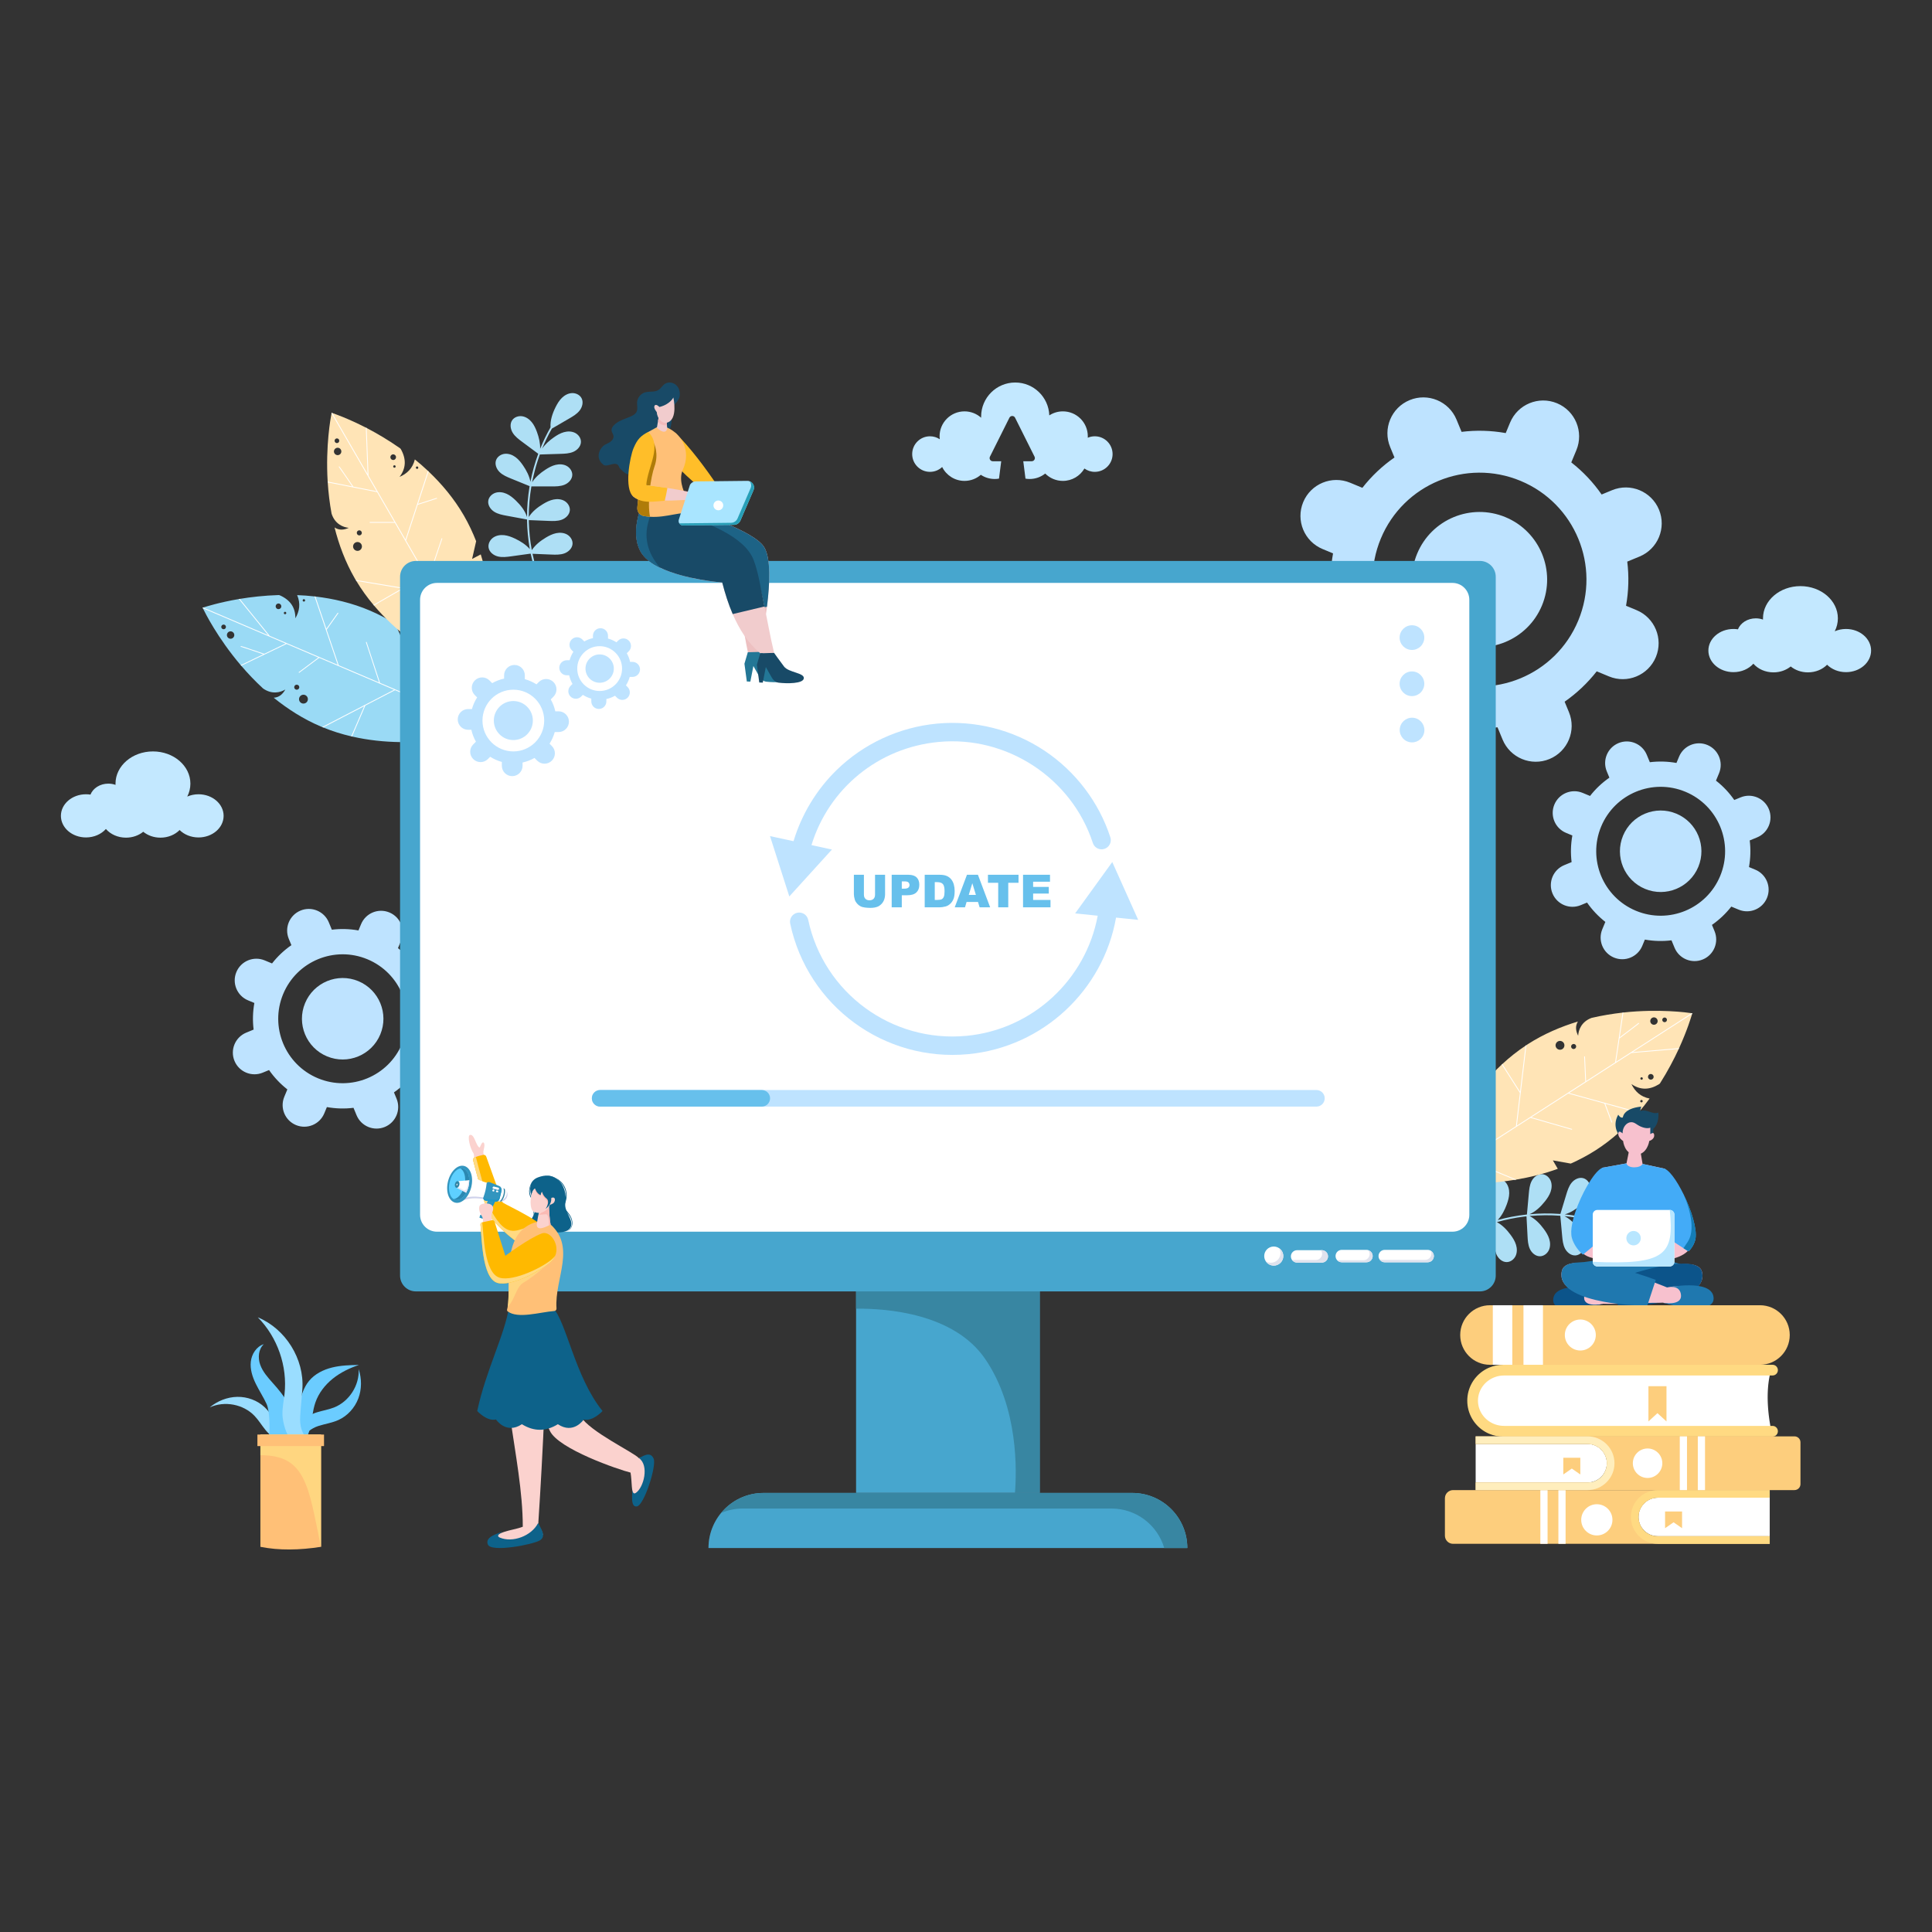 <svg id="SvgjsSvg1403" width="360" height="360" xmlns="http://www.w3.org/2000/svg" version="1.1" xmlns:xlink="http://www.w3.org/1999/xlink" xmlns:svgjs="http://svgjs.com/svgjs"><rect width="100%" height="100%" fill="#333333" stroke="none"/><defs id="SvgjsDefs1404"></defs><g id="SvgjsG1405"><svg xmlns="http://www.w3.org/2000/svg" enable-background="new 0 0 1364 960" viewBox="0 0 1364 960" width="360" height="360"><path fill="#aedff5" d="M404.209 182.085c.223-2.676-1.427-5.298-3.742-6.651-2.315-1.353-5.172-1.558-7.799-1.015-2.627.542-5.06 1.777-7.359 3.16-3.805 2.29-7.429 5.146-9.85 8.824-1.191-6.407-1.886-12.908-2.081-19.43-.018-.593-.025-1.187-.034-1.78 4.646.189 9.291.378 13.936.566 3.099.126 6.288.239 9.211-.801 2.923-1.041 5.556-3.525 5.814-6.62.222-2.676-1.427-5.298-3.742-6.651-2.315-1.353-5.172-1.558-7.799-1.015-2.626.542-5.06 1.777-7.359 3.16-3.924 2.362-7.659 5.326-10.076 9.174.005-7.243.616-14.483 1.83-21.623 4.714.011 9.427.021 14.142.031 3.102.007 6.292-.003 9.174-1.155 2.882-1.152 5.417-3.735 5.556-6.838.12-2.682-1.629-5.239-3.994-6.502-2.365-1.263-5.228-1.358-7.832-.715-2.604.642-4.988 1.969-7.233 3.44-3.593 2.355-7.001 5.232-9.282 8.83.996-5.144 2.299-10.228 3.921-15.212.48-1.476.997-2.938 1.532-4.393 4.848-.149 9.697-.298 14.545-.447 3.1-.095 6.289-.209 9.131-1.456 2.842-1.246 5.292-3.911 5.329-7.017.031-2.685-1.801-5.182-4.206-6.366-2.405-1.185-5.27-1.185-7.852-.457-2.581.728-4.922 2.132-7.116 3.676-3.137 2.206-6.108 4.824-8.248 7.97 1.991-4.869 4.293-9.61 6.897-14.186 4.087-2.378 8.175-4.757 12.262-7.136 2.683-1.561 5.434-3.181 7.342-5.631 1.908-2.45 2.797-5.96 1.354-8.708-1.248-2.376-4.047-3.698-6.726-3.593-2.679.105-5.2 1.47-7.125 3.34-1.926 1.87-3.317 4.22-4.514 6.623-2.207 4.428-3.852 9.33-3.545 14.24-.01.015-.02.026-.029.041-2.78 4.866-5.218 9.919-7.31 15.113.143-3.988-.834-8.037-2.215-11.816-.921-2.521-2.041-5.01-3.745-7.081-1.704-2.072-4.057-3.707-6.708-4.108-2.651-.401-5.58.604-7.086 2.826-1.742 2.571-1.251 6.158.371 8.804 1.622 2.646 4.176 4.56 6.667 6.408 3.794 2.815 7.589 5.63 11.383 8.444-2.37 6.43-4.215 13.053-5.523 19.784-.769-4.13-2.803-8.026-5.199-11.52-1.517-2.213-3.22-4.345-5.384-5.928-2.164-1.583-4.849-2.582-7.517-2.311-2.668.271-5.257 1.972-6.165 4.499-1.051 2.923.314 6.275 2.542 8.435 2.228 2.16 5.176 3.379 8.048 4.55 4.372 1.782 8.744 3.565 13.116 5.347-.036.213-.077.424-.112.637-1.145 6.981-1.718 14.051-1.726 21.12-1.445-4.48-4.519-8.348-7.935-11.632-1.934-1.859-4.032-3.602-6.472-4.712-2.441-1.111-5.272-1.545-7.83-.739-2.558.806-4.75 2.997-5.129 5.655-.438 3.075 1.577 6.08 4.195 7.743 2.619 1.662 5.753 2.259 8.803 2.823 4.792.886 9.584 1.773 14.377 2.66.001.098.004.197.005.296l-.114.078c.039.002.077.003.116.005.107 6.878.755 13.746 1.955 20.524-2.776-3.19-6.515-5.551-10.367-7.385-2.468-1.175-5.057-2.185-7.774-2.475-2.717-.29-5.596.2-7.812 1.799-2.216 1.599-3.633 4.418-3.145 7.107.564 3.111 3.478 5.367 6.545 6.133 3.067.766 6.291.336 9.422-.098 4.447-.616 8.895-1.232 13.342-1.848.136.006.272.011.409.017 1.519 7.429 3.711 14.712 6.568 21.735.302.742 1.518.412 1.212-.339-2.81-6.905-4.97-14.055-6.483-21.343 4.407.179 8.814.358 13.221.537 3.099.126 6.288.239 9.211-.801C401.318 187.665 403.951 185.181 404.209 182.085zM1063.76 689.042c2.685-.027 5.142-1.914 6.274-4.344 1.132-2.431 1.07-5.295.286-7.859-.784-2.565-2.239-4.873-3.83-7.034-2.634-3.575-5.814-6.918-9.702-8.987 6.268-1.782 12.676-3.077 19.153-3.878.589-.073 1.179-.135 1.769-.2.244 4.643.488 9.285.732 13.928.163 3.098.346 6.283 1.654 9.097 1.308 2.814 4.026 5.205 7.132 5.173 2.685-.027 5.142-1.913 6.274-4.344 1.132-2.431 1.07-5.294.286-7.859-.784-2.565-2.239-4.873-3.831-7.034-2.716-3.688-6.015-7.13-10.071-9.18 7.212-.668 14.478-.733 21.699-.188.428 4.695.855 9.389 1.283 14.083.282 3.089.588 6.265 2.003 9.027 1.415 2.762 4.223 5.047 7.325 4.896 2.682-.13 5.065-2.109 6.102-4.582 1.038-2.472.866-5.332-.016-7.865-.882-2.533-2.424-4.784-4.098-6.882-2.679-3.359-5.86-6.484-9.654-8.421 5.214.513 10.397 1.339 15.51 2.49 1.514.341 3.018.72 4.517 1.117.599 4.813 1.198 9.627 1.797 14.44.383 3.078.793 6.243 2.299 8.956 1.505 2.714 4.386 4.905 7.482 4.654 2.676-.218 4.992-2.274 5.948-4.779.956-2.505.691-5.358-.274-7.86-.965-2.503-2.581-4.702-4.322-6.744-2.488-2.918-5.371-5.633-8.703-7.472 5.034 1.53 9.967 3.381 14.766 5.548 2.748 3.849 5.497 7.697 8.245 11.546 1.804 2.526 3.672 5.115 6.289 6.787 2.617 1.672 6.195 2.231 8.797.538 2.249-1.464 3.306-4.373 2.952-7.031-.353-2.658-1.947-5.041-3.988-6.784-2.041-1.743-4.51-2.91-7.014-3.879-4.615-1.786-9.647-2.968-14.508-2.206-.015-.008-.027-.018-.044-.025-5.103-2.315-10.361-4.274-15.727-5.873 3.984-.228 7.925-1.577 11.559-3.304 2.424-1.152 4.799-2.498 6.703-4.388 1.904-1.89 3.314-4.384 3.466-7.06.153-2.677-1.12-5.5-3.473-6.793-2.722-1.496-6.248-.673-8.732 1.188-2.484 1.861-4.152 4.582-5.761 7.234-2.45 4.039-4.9 8.079-7.35 12.118-6.623-1.762-13.389-2.984-20.211-3.66 4.041-1.15 7.731-3.537 10.987-6.248 2.062-1.717 4.027-3.61 5.402-5.912 1.375-2.302 2.12-5.068 1.602-7.699-.518-2.631-2.452-5.051-5.052-5.72-3.008-.774-6.219.896-8.162 3.315-1.943 2.419-2.883 5.468-3.782 8.436-1.368 4.519-2.736 9.038-4.105 13.556-.215-.016-.43-.037-.645-.052-7.057-.491-14.15-.404-21.189.245 4.327-1.855 7.892-5.275 10.844-8.982 1.671-2.098 3.211-4.349 4.09-6.882.879-2.533 1.048-5.393.008-7.865-1.04-2.472-3.425-4.451-6.107-4.581-3.102-.15-5.908 2.135-7.32 4.897-1.412 2.762-1.714 5.938-1.992 9.027-.437 4.854-.875 9.708-1.312 14.562-.098.01-.196.022-.294.033l-.088-.107c.002.039.004.077.006.115-6.838.746-13.616 2.03-20.254 3.855 2.918-3.06 4.922-7.002 6.39-11.009.94-2.566 1.705-5.238 1.741-7.971.036-2.733-.719-5.553-2.517-7.611-1.798-2.057-4.737-3.206-7.369-2.471-3.045.851-5.021 3.962-5.498 7.087-.477 3.125.25 6.295.973 9.372 1.027 4.371 2.053 8.742 3.08 13.113.007.136.014.272.021.408-7.255 2.203-14.303 5.062-21.03 8.56-.711.369-.27 1.55.45 1.175 6.614-3.439 13.532-6.255 20.648-8.438.231 4.404.463 8.809.694 13.213.163 3.097.346 6.283 1.654 9.097C1057.937 686.683 1060.654 689.073 1063.76 689.042z" class="colorB9B8FF svgShape"></path><path fill="#9adaf5" d="M261.217,229.09c-12.767-5.441-25.884-8.456-38.526-9.941c-0.233-0.019-0.418-0.057-0.652-0.076
	c-4.141-0.478-8.238-0.776-12.242-0.913c2.534,5.948,1.651,11.324-1.259,16.358c0.082-7.648-3.676-12.991-10.952-16.212
	c-0.306-0.13-0.676-0.208-1.006-0.188c-10.112,0.317-19.381,1.395-27.295,2.689c-0.229,0.064-0.442,0.094-0.656,0.124
	c-13.704,2.327-23.106,5.32-25.155,5.974c-0.277,0.085-0.423,0.142-0.423,0.142s0.059,0.146,0.19,0.403
	c1.366,2.835,10.252,20.783,26.668,40.128c0.141,0.141,0.268,0.316,0.409,0.456c4.569,5.327,9.692,10.769,15.383,16.01
	c6.239,4.429,12.262,2.851,15.732,0.75c-1.84,3.28-4.304,5.568-8.186,5.804c9.662,7.82,20.693,14.974,33.12,20.269
	c0.341,0.145,0.715,0.305,1.07,0.416l0.715,0.305c6.546,2.67,13.188,4.735,19.815,6.272c0.218,0.054,0.404,0.091,0.588,0.131
	c46.162,10.62,90.825-3.374,95.555-4.939c0.277-0.083,0.422-0.142,0.422-0.142s-0.059-0.145-0.19-0.403
	c-1.196-2.479-7.852-15.936-20.048-31.875c-0.126-0.175-0.234-0.301-0.36-0.476c-3.854-5.021-8.253-10.275-13.23-15.494
	c-0.248-0.267-0.497-0.534-0.746-0.8c-6.623-6.925-14.168-13.762-22.719-19.941c-1.582,3.43-2.971,6.217-2.971,6.217l-5.224-11.721
	C273.479,234.96,267.515,231.774,261.217,229.09z M156.39,241.342c-0.415-0.821-0.062-1.838,0.744-2.218
	c0.82-0.414,1.803-0.077,2.217,0.744c0.414,0.821,0.076,1.803-0.744,2.218C157.802,242.465,156.805,242.161,156.39,241.342z
	 M160.412,245.308c0.566-1.328,2.071-1.934,3.399-1.368c1.328,0.566,1.967,2.086,1.401,3.414c-0.566,1.327-2.12,1.953-3.447,1.387
	C160.437,248.175,159.847,246.636,160.412,245.308z M207.857,282.464c0.392-0.919,1.446-1.315,2.365-0.923
	c0.885,0.377,1.33,1.411,0.938,2.331c-0.392,0.919-1.445,1.315-2.331,0.937C207.91,284.417,207.466,283.383,207.857,282.464z
	 M211.358,290.391c0.682-1.6,2.527-2.342,4.093-1.674c1.6,0.682,2.343,2.527,1.661,4.126c-0.668,1.567-2.513,2.309-4.113,1.627
	C211.433,293.803,210.691,291.958,211.358,290.391z M213.749,221.534c0.189-0.443,0.674-0.638,1.116-0.449
	c0.443,0.189,0.673,0.688,0.484,1.131c-0.188,0.442-0.708,0.623-1.151,0.434C213.756,222.462,213.561,221.976,213.749,221.534z
	 M194.776,225.275c0.435-1.021,1.6-1.49,2.622-1.055c1.021,0.435,1.49,1.601,1.055,2.622c-0.435,1.022-1.601,1.49-2.622,1.055
	C194.81,227.462,194.341,226.297,194.776,225.275z M200.462,230.434c0.174-0.408,0.674-0.638,1.117-0.449
	c0.443,0.189,0.657,0.723,0.483,1.131c-0.189,0.443-0.722,0.657-1.165,0.469C200.454,231.395,200.274,230.877,200.462,230.434z" class="colorB2B0FB svgShape"></path><path fill="#ffffff" d="M230.41,241.909l8.063-11.368l0.453,0.354l-8.291,11.714l8.507,25.066l28.462,12.129l-9.311-28.466
	l0.52-0.181l9.506,28.952l49.332,21.023l-7.692-37.27c0.249,0.266,0.498,0.534,0.746,0.8l4.888,23.646l8.341-8.152
	c0.126,0.175,0.234,0.301,0.36,0.476l-8.559,8.381l2.562,12.395l26.351,11.23l-0.233,0.546l-38.301-16.322l-16.477,7.42
	l-0.249-0.548l16.011-7.176l-26.487-11.288l-20.96,10.86c-2.196,5.058-6.742,15.633-9.398,21.863
	c-0.185-0.04-0.37-0.077-0.588-0.131c2.815-6.605,7.666-17.893,9.15-21.283l-28.965,15.011l-0.715-0.305l50.761-26.32
	l-52.838-22.517l-14.226,10.632l-0.327-0.46l13.94-10.433l-22.402-9.547l-32.026,15.397c-0.141-0.141-0.268-0.315-0.409-0.456
	l15.933-7.651c-6.283-2.155-15.24-5.208-15.808-5.29l0.033-0.267l-0.035-0.015l-0.267-0.033l0.136-0.224
	c0.16-0.093,0.32-0.186,16.698,5.467l15.03-7.233l-58.388-24.882c-0.132-0.257-0.19-0.403-0.19-0.403s0.146-0.058,0.423-0.142
	l45.826,19.529l-20.671-25.503c0.214-0.03,0.427-0.06,0.656-0.124l21.172,26.12l47.97,20.443l-16.388-48.297
	c0.233,0.018,0.419,0.057,0.652,0.076L230.41,241.909z" class="colorFFF svgShape"></path><path fill="#ffe4b6" d="M327.48,161.937c-6.954-12.01-15.643-22.289-24.869-31.059c-0.175-0.155-0.3-0.297-0.476-0.452
	c-3.027-2.865-6.127-5.561-9.25-8.072c-1.539,6.279-5.469,10.052-10.817,12.336c4.652-6.072,4.849-12.6,0.957-19.542
	c-0.167-0.288-0.416-0.572-0.693-0.753c-8.282-5.81-16.346-10.506-23.455-14.216c-0.221-0.086-0.41-0.19-0.599-0.295
	c-12.362-6.356-21.68-9.599-23.713-10.304c-0.273-0.099-0.424-0.139-0.424-0.139s-0.04,0.152-0.09,0.437
	c-0.607,3.088-4.259,22.779-2.723,48.104c0.028,0.197,0.025,0.414,0.054,0.61c0.462,7.003,1.298,14.43,2.71,22.037
	c2.337,7.286,8.102,9.635,12.14,10.034c-3.44,1.521-6.783,1.875-10.032-0.264c3.042,12.051,7.58,24.391,14.349,36.081
	c0.186,0.32,0.389,0.673,0.607,0.975l0.389,0.673c3.637,6.061,7.714,11.698,12.096,16.901c0.143,0.174,0.268,0.315,0.392,0.457
	c30.572,36.181,74.706,51.766,79.429,53.35c0.271,0.099,0.423,0.139,0.423,0.139s0.04-0.151,0.09-0.436
	c0.53-2.702,3.274-17.462,3.071-37.53c0.004-0.215-0.007-0.381-0.003-0.596c-0.074-6.33-0.443-13.172-1.296-20.332
	c-0.039-0.362-0.078-0.725-0.117-1.088c-1.147-9.514-3.085-19.509-6.222-29.582c-3.323,1.796-6.106,3.194-6.106,3.194l2.849-12.512
	C333.773,173.987,330.91,167.862,327.48,161.937z M236.246,108.879c0.161-0.906,1.053-1.507,1.926-1.329
	c0.905,0.16,1.488,1.02,1.328,1.925c-0.161,0.905-1.02,1.489-1.925,1.329C236.702,110.625,236.086,109.784,236.246,108.879z
	 M237.086,114.466c1.25-0.724,2.817-0.306,3.541,0.943c0.723,1.249,0.324,2.849-0.926,3.573c-1.248,0.723-2.868,0.291-3.591-0.957
	C235.387,116.775,235.837,115.189,237.086,114.466z M252.772,172.65c0.865-0.501,1.945-0.185,2.446,0.679
	c0.482,0.833,0.218,1.927-0.647,2.428c-0.865,0.501-1.945,0.185-2.427-0.648C251.643,174.245,251.908,173.151,252.772,172.65z
	 M250.82,181.094c1.505-0.871,3.426-0.359,4.279,1.114c0.872,1.505,0.36,3.427-1.145,4.298c-1.474,0.853-3.395,0.341-4.267-1.165
	C248.834,183.869,249.346,181.947,250.82,181.094z M294.025,127.425c0.417-0.241,0.922-0.106,1.163,0.31
	c0.241,0.417,0.126,0.954-0.291,1.196c-0.416,0.241-0.941,0.074-1.182-0.342C293.474,128.172,293.61,127.666,294.025,127.425z
	 M276.599,119.041c0.961-0.556,2.174-0.233,2.731,0.728c0.556,0.96,0.233,2.174-0.728,2.731c-0.961,0.556-2.175,0.232-2.731-0.728
	C275.314,120.811,275.638,119.598,276.599,119.041z M278.056,126.579c0.384-0.222,0.922-0.106,1.163,0.31
	c0.241,0.416,0.092,0.972-0.292,1.195c-0.417,0.242-0.972,0.093-1.213-0.323C277.473,127.344,277.639,126.821,278.056,126.579z" class="colorFBBFF6 svgShape"></path><path fill="#ffffff" d="M295.14,153.721l13.269-4.262l0.15,0.555l-13.659,4.402l-8.224,25.161l15.503,26.774l9.619-28.364
	l0.525,0.167l-9.755,28.869l26.871,46.407l16.194-34.437c0.039,0.363,0.078,0.725,0.117,1.088l-10.268,21.854l11.564-1.521
	c-0.004,0.215,0.007,0.381,0.003,0.596l-11.875,1.574l-5.382,11.456l14.353,24.788l-0.513,0.297l-20.862-36.03l-17.635-3.943
	l0.129-0.588l17.116,3.859l-14.427-24.916l-23.286-3.879c-4.791,2.731-14.77,8.467-20.631,11.86
	c-0.124-0.143-0.25-0.284-0.392-0.457c6.213-3.598,16.864-9.722,20.085-11.545l-32.181-5.357l-0.389-0.673l56.405,9.377
	l-28.78-49.705l-17.76-0.023l0.015-0.564l17.412,0.011l-12.202-21.074l-34.862-6.884c-0.029-0.197-0.025-0.413-0.054-0.61
	l17.338,3.432c-3.735-5.492-9.072-13.307-9.479-13.713l0.187-0.194l-0.019-0.032l-0.194-0.187l0.243-0.098
	c0.184,0.021,0.367,0.043,10.084,14.388l16.365,3.225l-31.803-54.926c0.049-0.285,0.09-0.437,0.09-0.437s0.151,0.041,0.424,0.139
	l24.961,43.108l-1.248-32.804c0.189,0.104,0.377,0.208,0.599,0.295l1.28,33.599l26.129,45.126l15.848-48.477
	c0.175,0.155,0.301,0.297,0.476,0.452L295.14,153.721z" class="colorFFF svgShape"></path><path fill="#ffe4b6" d="M1126.691,609.987c11.673-7.506,21.536-16.664,29.866-26.289c0.147-0.182,0.283-0.314,0.429-0.496
	c2.721-3.158,5.269-6.38,7.632-9.616c-6.344-1.245-10.295-4.995-12.826-10.231c6.282,4.364,12.812,4.256,19.565,0.046
	c0.28-0.18,0.551-0.443,0.72-0.727c5.418-8.543,9.733-16.818,13.108-24.092c0.076-0.225,0.171-0.419,0.266-0.612
	c5.773-12.644,8.578-22.104,9.188-24.167c0.086-0.277,0.12-0.43,0.12-0.43s-0.154-0.034-0.44-0.069
	c-3.113-0.462-22.953-3.193-48.178-0.478c-0.196,0.038-0.412,0.044-0.607,0.082c-6.973,0.788-14.354,1.969-21.886,3.733
	c-7.169,2.674-9.247,8.543-9.458,12.594c-1.679-3.365-2.189-6.688-0.203-10.033c-11.896,3.601-24.012,8.708-35.373,16.014
	c-0.312,0.2-0.654,0.42-0.945,0.651l-0.654,0.42c-5.885,3.916-11.326,8.251-16.319,12.87c-0.167,0.15-0.302,0.283-0.439,0.413
	c-34.717,32.225-48.229,77.036-49.591,81.829c-0.087,0.276-0.119,0.429-0.119,0.429s0.153,0.033,0.44,0.07
	c2.723,0.403,17.595,2.456,37.632,1.319c0.215-0.006,0.38-0.024,0.596-0.031c6.319-0.368,13.137-1.056,20.25-2.242
	c0.36-0.056,0.721-0.111,1.081-0.168c9.45-1.589,19.344-3.991,29.26-7.594c-1.948-3.236-3.475-5.951-3.475-5.951l12.631,2.263
	C1114.947,616.835,1120.933,613.69,1126.691,609.987z M1175.44,516.38c0.913,0.118,1.555,0.981,1.417,1.862
	c-0.118,0.911-0.949,1.534-1.861,1.417c-0.911-0.118-1.535-0.95-1.417-1.861C1173.718,516.917,1174.529,516.263,1175.44,516.38z
	 M1169.899,517.479c0.781,1.214,0.437,2.8-0.777,3.581c-1.214,0.781-2.831,0.456-3.612-0.758c-0.78-1.214-0.425-2.851,0.789-3.631
	C1167.513,515.89,1169.119,516.266,1169.899,517.479z M1112.509,535.86c0.54,0.841,0.276,1.935-0.564,2.475
	c-0.809,0.52-1.915,0.307-2.455-0.533c-0.54-0.84-0.276-1.934,0.533-2.455C1110.863,534.807,1111.968,535.02,1112.509,535.86z
	 M1103.983,534.303c0.941,1.463,0.518,3.406-0.914,4.326c-1.463,0.941-3.406,0.519-4.347-0.944
	c-0.921-1.432-0.499-3.376,0.964-4.317C1101.119,532.449,1103.062,532.871,1103.983,534.303z M1159.607,574.961
	c0.26,0.405,0.149,0.916-0.255,1.176c-0.405,0.26-0.947,0.17-1.208-0.235c-0.26-0.404-0.118-0.936,0.287-1.197
	C1158.835,574.445,1159.347,574.557,1159.607,574.961z M1167.17,557.163c0.6,0.934,0.334,2.161-0.6,2.762
	c-0.933,0.6-2.161,0.334-2.762-0.6c-0.601-0.934-0.333-2.162,0.6-2.762C1165.342,555.962,1166.569,556.229,1167.17,557.163z
	 M1159.708,558.969c0.24,0.373,0.149,0.916-0.255,1.176c-0.405,0.26-0.967,0.138-1.207-0.236c-0.26-0.405-0.138-0.967,0.267-1.227
	C1158.916,558.422,1159.447,558.564,1159.708,558.969z" class="colorFBBFF6 svgShape"></path><path fill="#ffffff" d="M1133.391,577.3l4.876,13.056l-0.547,0.176l-5.033-13.439l-25.516-7.042l-26.023,16.734l28.781,8.287
	l-0.142,0.532l-29.292-8.399l-45.105,29.004l35.155,14.572c-0.36,0.056-0.721,0.112-1.081,0.168l-22.309-9.239l2.059,11.48
	c-0.215,0.006-0.38,0.024-0.596,0.031l-2.125-11.789l-11.694-4.843l-24.093,15.492l-0.321-0.499l35.019-22.518l3.117-17.8
	l0.593,0.102l-3.057,17.277l24.217-15.572l2.79-23.441c-2.951-4.658-9.146-14.359-12.809-20.056
	c0.137-0.131,0.272-0.263,0.439-0.413c3.883,6.039,10.497,16.393,12.468,19.526l3.852-32.396l0.654-0.42l-6.739,56.78l48.31-31.065
	l-0.805-17.742l0.564-0.012l0.801,17.393l20.482-13.171l5.252-35.145c0.195-0.038,0.411-0.045,0.607-0.082l-2.62,17.479
	c5.312-3.987,12.87-9.682,13.256-10.107l0.202,0.178l0.032-0.02l0.177-0.202l0.109,0.238c-0.013,0.185-0.026,0.369-13.903,10.744
	l-2.459,16.498l53.384-34.328c0.287,0.036,0.44,0.069,0.44,0.069s-0.034,0.153-0.12,0.43l-41.898,26.942l32.71-2.775
	c-0.095,0.193-0.19,0.387-0.266,0.612l-33.502,2.844l-43.859,28.203l49.162,13.572c-0.146,0.182-0.282,0.314-0.429,0.496
	L1133.391,577.3z" class="colorFFF svgShape"></path><path fill="#bee3ff" d="M1155.366,228.736l-7.379-3.065c1.871-10.44,2.122-20.95,0.862-31.171l8.659-3.577
	c12.938-5.344,19.093-20.165,13.748-33.104c-5.345-12.938-20.166-19.093-33.104-13.748l-7.395,3.055
	c-5.903-8.504-13.079-16.148-21.412-22.649c-0.003-0.002-0.005-0.004-0.008-0.006l3.593-8.652
	c5.369-12.928-0.758-27.76-13.686-33.129c-12.928-5.369-27.76,0.758-33.129,13.686l-3.065,7.381
	c-10.439-1.871-20.949-2.122-31.17-0.864l-3.577-8.659c-5.345-12.938-20.166-19.093-33.104-13.748
	c-12.938,5.345-19.093,20.166-13.748,33.104l3.054,7.392c-8.505,5.904-16.151,13.081-22.653,21.415
	c-0.002,0.003-0.003,0.005-0.005,0.007l-8.648-3.592c-12.928-5.369-27.76,0.758-33.129,13.686
	c-5.369,12.928,0.758,27.76,13.686,33.129l7.375,3.063c-1.872,10.441-2.123,20.953-0.864,31.175l-8.653,3.575
	c-12.938,5.345-19.093,20.166-13.748,33.104c5.345,12.938,20.166,19.093,33.104,13.748l7.369-3.044
	c0.001,0.002,0.003,0.004,0.004,0.006c5.912,8.483,13.11,16.138,21.434,22.662l-3.583,8.628
	c-5.369,12.928,0.758,27.76,13.686,33.129c12.928,5.369,27.76-0.759,33.129-13.686l3.063-7.374
	c10.442,1.872,20.954,2.122,31.175,0.863l3.575,8.653c5.345,12.938,20.166,19.093,33.104,13.748
	c12.937-5.345,19.093-20.166,13.748-33.103l-3.046-7.372c0.001,0,0.001,0,0.002-0.001c8.484-5.912,16.139-13.111,22.663-21.435
	l8.632,3.585c12.928,5.369,27.76-0.758,33.129-13.686C1174.421,248.937,1168.294,234.105,1155.366,228.736z M1114.255,236.131
	c-15.982,38.482-60.161,56.733-98.643,40.751c-38.482-15.982-56.734-60.16-40.752-98.643c15.991-38.504,60.161-56.733,98.643-40.751
	C1111.986,153.47,1130.246,197.627,1114.255,236.131z" class="colorAEBEFF svgShape"></path><path fill="#bee3ff" d="M1000.508 188.891c-10.104 24.328 1.428 52.241 25.756 62.344 24.328 10.104 52.263-1.418 62.366-25.746 10.104-24.328-1.44-52.272-25.769-62.376C1038.533 153.009 1010.612 164.563 1000.508 188.891zM1239.239 411.993l-4.449-1.848c1.128-6.294 1.279-12.63.52-18.792l5.22-2.156c7.8-3.222 11.51-12.157 8.288-19.957-3.222-7.799-12.157-11.51-19.957-8.288l-4.458 1.842c-3.559-5.127-7.885-9.735-12.909-13.654-.002-.001-.003-.002-.005-.004l2.166-5.216c3.237-7.794-.457-16.735-8.251-19.972-7.794-3.237-16.736.457-19.972 8.251l-1.848 4.45c-6.294-1.128-12.63-1.279-18.791-.521l-2.156-5.22c-3.222-7.8-12.157-11.511-19.957-8.288s-11.51 12.157-8.288 19.957l1.841 4.457c-5.127 3.559-9.737 7.886-13.657 12.91-.001.002-.002.003-.003.004l-5.214-2.165c-7.793-3.237-16.735.457-19.972 8.251-3.237 7.794.457 16.736 8.251 19.972l4.446 1.847c-1.129 6.295-1.28 12.632-.521 18.794l-5.217 2.155c-7.8 3.222-11.51 12.157-8.288 19.957 3.222 7.8 12.157 11.511 19.957 8.288l4.442-1.835c.001.001.001.002.002.004 3.564 5.114 7.904 9.729 12.922 13.662l-2.16 5.202c-3.237 7.794.457 16.736 8.251 19.972 7.794 3.237 16.735-.457 19.972-8.251l1.846-4.446c6.295 1.129 12.632 1.279 18.794.52l2.155 5.217c3.222 7.8 12.157 11.51 19.957 8.288 7.8-3.222 11.51-12.157 8.288-19.957l-1.836-4.444c0 0 .001 0 .001-.001 5.115-3.564 9.73-7.904 13.663-12.923l5.204 2.161c7.794 3.237 16.736-.457 19.972-8.251C1250.727 424.172 1247.033 415.23 1239.239 411.993zM1214.455 416.451c-9.635 23.2-36.269 34.202-59.468 24.567-23.199-9.635-34.203-36.268-24.568-59.468 9.64-23.213 36.269-34.202 59.468-24.567C1213.087 366.618 1224.095 393.239 1214.455 416.451z" class="colorAEBEFF svgShape"></path><path fill="#bee3ff" d="M1145.881 387.972c-6.091 14.666.861 31.494 15.527 37.585 14.667 6.091 31.507-.855 37.599-15.522 6.091-14.667-.869-31.513-15.535-37.604C1168.805 366.341 1151.972 373.306 1145.881 387.972zM308.733 530.243l-4.449-1.848c1.128-6.294 1.279-12.63.52-18.792l5.22-2.156c7.8-3.222 11.51-12.157 8.288-19.957-3.222-7.8-12.157-11.51-19.957-8.288l-4.458 1.842c-3.559-5.127-7.885-9.735-12.909-13.654-.002-.001-.003-.002-.005-.004l2.166-5.216c3.237-7.794-.457-16.736-8.251-19.972-7.794-3.237-16.736.457-19.972 8.251l-1.848 4.449c-6.294-1.128-12.63-1.279-18.791-.521l-2.156-5.22c-3.222-7.799-12.157-11.51-19.957-8.288-7.8 3.222-11.51 12.157-8.288 19.957l1.841 4.457c-5.127 3.559-9.737 7.886-13.657 12.91-.001.001-.002.003-.003.004l-5.214-2.165c-7.794-3.237-16.735.457-19.972 8.251-3.237 7.794.457 16.736 8.251 19.972l4.446 1.847c-1.129 6.295-1.28 12.632-.521 18.794l-5.217 2.155c-7.8 3.222-11.511 12.157-8.288 19.957 3.222 7.8 12.157 11.511 19.957 8.288l4.442-1.835c.001.001.002.003.002.004 3.564 5.114 7.903 9.729 12.922 13.662l-2.16 5.202c-3.237 7.794.457 16.736 8.251 19.972 7.794 3.237 16.736-.457 19.972-8.251l1.846-4.446c6.295 1.129 12.632 1.279 18.794.52l2.155 5.217c3.222 7.8 12.157 11.51 19.957 8.288 7.799-3.222 11.51-12.157 8.288-19.957l-1.836-4.444c.001 0 .001 0 .001-.001 5.115-3.564 9.73-7.904 13.663-12.923l5.204 2.161c7.794 3.237 16.736-.457 19.973-8.251C320.221 542.422 316.527 533.48 308.733 530.243zM283.949 534.701c-9.635 23.2-36.269 34.202-59.468 24.567-23.199-9.635-34.203-36.268-24.568-59.468 9.641-23.213 36.269-34.202 59.468-24.567C282.581 484.868 293.589 511.489 283.949 534.701z" class="colorAEBEFF svgShape"></path><path fill="#bee3ff" d="M215.375,506.222c-6.091,14.666,0.861,31.494,15.527,37.585c14.666,6.091,31.507-0.855,37.598-15.521
	c6.091-14.667-0.868-31.513-15.535-37.604C238.299,484.59,221.466,491.555,215.375,506.222z" class="colorAEBEFF svgShape"></path><rect width="750.857" height="481.544" x="289.044" y="207.498" fill="#ffffff" class="colorFFF svgShape"></rect><rect width="129.666" height="149.92" x="604.392" y="702.109" fill="#47a6ce" class="color7E97FB svgShape"></rect><path fill="#3886a2" d="M734.058,702.109v149.92H716.55c1.24-14.988,2.635-60.107-21.067-94.692
	c-21.96-31.99-69.133-35.669-91.091-35.398v-19.83H734.058z" class="color6E88F0 svgShape"></path><path fill="#4d4d4d" d="M799.372,852.029H539.076c-21.47,0-38.873,17.405-38.873,38.875l0,0h338.045l0,0
	C838.247,869.434,820.842,852.029,799.372,852.029z" class="color4D4D4D svgShape"></path><path fill="#47a6ce" d="M799.372 852.029H539.076c-21.47 0-38.873 17.405-38.873 38.875l0 0h338.045l0 0C838.247 869.434 820.842 852.029 799.372 852.029zM1044.813 194.024H293.63c-6.177 0-11.19 5.013-11.19 11.189v493.336c0 6.177 5.013 11.189 11.19 11.189h751.183c6.185 0 11.189-5.012 11.189-11.189V205.213C1056.002 199.036 1050.999 194.024 1044.813 194.024zM1037.35 655.651c0 6.59-5.322 11.93-11.893 11.93H308.47c-6.571 0-11.903-5.341-11.903-11.93v-434.18c0-6.589 5.332-11.93 11.903-11.93h716.987c6.571 0 11.893 5.341 11.893 11.93V655.651z" class="color7E97FB svgShape"></path><path fill="#ffffff" d="M1007.931,689.172h-30.309c-2.421,0-4.384-1.963-4.384-4.385l0,0c0-2.421,1.964-4.385,4.384-4.385h30.309
	c2.421,0,4.385,1.964,4.385,4.385l0,0C1012.316,687.209,1010.352,689.172,1007.931,689.172z" class="colorFFF svgShape"></path><path fill="#dfe2ed" d="M1010.008,680.997c0.344,0.625,0.593,1.31,0.593,2.076c0,2.421-1.962,4.385-4.384,4.385H975.91
	c-0.768,0-1.452-0.249-2.077-0.595c0.745,1.354,2.134,2.308,3.79,2.308h30.309c2.421,0,4.385-1.963,4.385-4.385
	C1012.316,683.132,1011.362,681.742,1010.008,680.997z" class="colorDFE2ED svgShape"></path><path fill="#ffffff" d="M964.726,689.172H947.29c-2.422,0-4.385-1.963-4.385-4.385l0,0c0-2.421,1.963-4.385,4.385-4.385h17.435
	c2.421,0,4.385,1.964,4.385,4.385l0,0C969.11,687.209,967.147,689.172,964.726,689.172z" class="colorFFF svgShape"></path><path fill="#dfe2ed" d="M965.946,680.649c0.606,0.752,1.021,1.669,1.021,2.71c0,2.422-1.963,4.384-4.385,4.384h-17.436
	c-0.432,0-0.825-0.129-1.22-0.247c0.804,0.998,1.984,1.676,3.364,1.676h17.435c2.421,0,4.383-1.963,4.383-4.385
	C969.109,682.798,967.761,681.187,965.946,680.649z" class="colorDFE2ED svgShape"></path><path fill="#ffffff" d="M933.188,689.403h-17.435c-2.423,0-4.385-1.963-4.385-4.385l0,0c0-2.421,1.962-4.385,4.385-4.385h17.435
	c2.421,0,4.383,1.964,4.383,4.385l0,0C937.571,687.44,935.608,689.403,933.188,689.403z" class="colorFFF svgShape"></path><path fill="#dfe2ed" d="M933.188,680.633h-0.657c0.526,0.722,0.897,1.566,0.897,2.529c0,2.421-1.962,4.383-4.384,4.383h-16.779
	c0.798,1.098,2.028,1.858,3.488,1.858h17.435c2.421,0,4.383-1.963,4.383-4.385C937.571,682.597,935.608,680.633,933.188,680.633z" class="colorDFE2ED svgShape"></path><path fill="#ffffff" d="M892.536,684.787c0-3.723,3.019-6.74,6.742-6.74c3.723,0,6.742,3.017,6.742,6.74
	c0,3.724-3.019,6.742-6.742,6.742C895.555,691.528,892.536,688.511,892.536,684.787z" class="colorFFF svgShape"></path><path fill="#dfe2ed" d="M902.914,679.124c0.675,1.05,1.078,2.293,1.078,3.637c0,3.721-3.017,6.74-6.742,6.74
	c-1.342,0-2.584-0.403-3.634-1.078c1.199,1.865,3.281,3.106,5.662,3.106c3.723,0,6.742-3.017,6.742-6.742
	C906.02,682.405,904.778,680.323,902.914,679.124z" class="colorDFE2ED svgShape"></path><path fill="#3886a2" d="M799.372,852.029H539.076c-12.082,0-22.875,5.512-30.005,14.157c4.704-2.02,9.883-3.149,15.329-3.149
	h260.295c17.644,0,32.52,11.763,37.269,27.867h16.283l0,0C838.247,869.434,820.842,852.029,799.372,852.029z" class="color6E88F0 svgShape"></path><path fill="#bee3ff" d="M929.396,579.268H423.701c-3.233,0-5.855-2.621-5.855-5.855l0,0c0-3.233,2.621-5.855,5.855-5.855h505.695
	c3.234,0,5.855,2.621,5.855,5.855l0,0C935.25,576.646,932.629,579.268,929.396,579.268z" class="colorAEBEFF svgShape"></path><path fill="#67c0ec" d="M537.819,579.268H423.701c-3.233,0-5.855-2.621-5.855-5.855l0,0c0-3.233,2.621-5.855,5.855-5.855h114.118
	c3.233,0,5.855,2.621,5.855,5.855l0,0C543.673,576.646,541.052,579.268,537.819,579.268z" class="color768DEB svgShape"></path><path fill="#bee3ff" d="M557.259 430.894l30.092-33.119-14.445-3.139c12.19-39.775 47.018-68.78 89.784-72.82 48.117-4.545 93.901 25.453 108.864 71.33.96 2.943 3.822 4.734 6.781 4.455.469-.044.942-.141 1.409-.293 3.411-1.112 5.274-4.779 4.161-8.19-8.119-24.892-24.666-46.628-46.595-61.203-22.255-14.791-49.189-21.55-75.841-19.032-26.617 2.515-51.785 14.174-70.866 32.831-14.236 13.919-24.677 31.295-30.369 50.169l-16.609-3.609L557.259 430.894zM803.566 447.43l-18.305-40.832-26.209 36.268 15.931 1.633c-8.323 45.023-45.958 80.396-92.691 84.811-52.679 4.977-100.701-30.235-111.705-81.905-.748-3.509-4.198-5.749-7.706-5-3.508.747-5.747 4.197-5 7.706 12.378 58.12 66.388 97.729 125.633 92.132 52.91-4.998 95.442-45.288 104.421-96.415L803.566 447.43z" class="colorAEBEFF svgShape"></path><path fill="#67c0ec" d="M617.778 415.596h7.086v13.692c0 1.358-.212 2.64-.636 3.846-.422 1.206-1.087 2.261-1.991 3.164-.904.903-1.853 1.538-2.845 1.903-1.379.512-3.036.768-4.969.768-1.119 0-2.339-.078-3.66-.235-1.323-.157-2.427-.467-3.316-.932-.888-.465-1.702-1.125-2.438-1.982-.736-.856-1.241-1.739-1.513-2.647-.439-1.462-.658-2.757-.658-3.885v-13.692h7.086v14.018c0 1.253.347 2.232 1.042 2.936.695.705 1.659 1.057 2.892 1.057 1.224 0 2.182-.347 2.877-1.041.695-.694 1.043-1.679 1.043-2.952V415.596zM629.534 415.596h11.805c2.571 0 4.496.611 5.776 1.834 1.28 1.223 1.921 2.963 1.921 5.22 0 2.32-.697 4.133-2.093 5.44-1.395 1.306-3.525 1.959-6.387 1.959h-3.888v8.528h-7.133V415.596zM636.667 425.394h1.741c1.369 0 2.329-.238 2.884-.713.553-.476.831-1.085.831-1.827 0-.721-.241-1.332-.721-1.834-.481-.501-1.385-.752-2.712-.752h-2.023V425.394zM652.845 415.596h10.55c2.08 0 3.76.282 5.04.846 1.28.565 2.339 1.374 3.175 2.43.836 1.056 1.442 2.284 1.818 3.684.376 1.401.564 2.885.564 4.452 0 2.456-.28 4.361-.839 5.714-.559 1.353-1.334 2.487-2.328 3.402-.992.914-2.058 1.523-3.198 1.826-1.558.418-2.968.627-4.233.627h-10.55V415.596zM659.948 420.8v12.556h1.739c1.484 0 2.539-.165 3.167-.494.627-.329 1.117-.904 1.474-1.725.355-.82.532-2.15.532-3.99 0-2.435-.396-4.102-1.191-5-.795-.899-2.111-1.348-3.951-1.348H659.948zM690.473 434.783h-8.062l-1.12 3.794h-7.251l8.637-22.982h7.746l8.636 22.982h-7.436L690.473 434.783zM689 429.814l-2.537-8.261-2.51 8.261H689zM697.491 415.596h21.587v5.675h-7.243v17.306h-7.101v-17.306h-7.243V415.596zM722.275 415.596h19.032v4.907h-11.914v3.653h11.052v4.687h-11.052v4.531h12.259v5.204h-19.377V415.596z" class="color768DEB svgShape"></path><circle cx="996.848" cy="248.144" r="8.714" fill="#bee3ff" class="colorAEBEFF svgShape"></circle><circle cx="996.848" cy="280.743" r="8.714" fill="#bee3ff" class="colorAEBEFF svgShape"></circle><circle cx="996.848" cy="313.342" r="8.714" fill="#bee3ff" transform="rotate(-76.714 996.93 313.336)" class="colorAEBEFF svgShape"></circle><path fill="#bee3ff" d="M394.351,300.188h-2.307c-0.657-2.991-1.754-5.821-3.222-8.407l1.913-1.913c2.858-2.858,2.858-7.491,0-10.35
	c-2.858-2.858-7.492-2.858-10.35,0l-1.634,1.634c-2.516-1.614-5.276-2.858-8.218-3.668c-0.001,0-0.002-0.001-0.003-0.001v-2.705
	c0-4.042-3.277-7.318-7.318-7.318c-4.042,0-7.318,3.276-7.318,7.318v2.307c-2.991,0.657-5.821,1.754-8.407,3.222l-1.913-1.913
	c-2.858-2.858-7.492-2.858-10.35,0c-2.858,2.858-2.858,7.492,0,10.349l1.633,1.633c-1.614,2.516-2.858,5.277-3.669,8.219
	c0,0.001,0,0.001-0.001,0.002h-2.704c-4.042,0-7.318,3.276-7.318,7.318s3.276,7.318,7.318,7.318h2.306
	c0.657,2.992,1.754,5.822,3.222,8.408l-1.912,1.911c-2.858,2.858-2.858,7.492,0,10.35c2.858,2.858,7.492,2.858,10.35,0l1.628-1.628
	c0.001,0,0.001,0.001,0.002,0.001c2.516,1.607,5.283,2.851,8.225,3.669v2.698c0,4.042,3.276,7.318,7.318,7.318
	c4.042,0,7.318-3.276,7.318-7.318v-2.306c2.992-0.657,5.823-1.754,8.409-3.222l1.911,1.912c2.858,2.858,7.492,2.858,10.35,0
	c2.858-2.858,2.858-7.492,0-10.35l-1.628-1.628c0,0,0,0,0,0c1.608-2.516,2.852-5.283,3.669-8.225h2.699
	c4.042,0,7.318-3.277,7.318-7.318C401.669,303.464,398.393,300.188,394.351,300.188z M384.208,306.712
	c0,12.031-9.759,21.79-21.79,21.79c-12.031,0-21.79-9.759-21.79-21.79c0-12.038,9.759-21.79,21.79-21.79
	C374.449,284.922,384.208,294.674,384.208,306.712z" class="colorAEBEFF svgShape"></path><path fill="#bee3ff" d="M348.646 306.712c0 7.606 6.166 13.772 13.772 13.772 7.606 0 13.779-6.166 13.779-13.772 0-7.606-6.173-13.779-13.779-13.779C354.811 292.933 348.646 299.106 348.646 306.712zM446.54 265.29h-1.675c-.477-2.172-1.274-4.226-2.339-6.104l1.389-1.389c2.075-2.075 2.075-5.439 0-7.514-2.075-2.075-5.439-2.075-7.514 0l-1.186 1.186c-1.826-1.172-3.831-2.075-5.966-2.663-.001 0-.001 0-.002-.001v-1.964c0-2.934-2.379-5.313-5.313-5.313-2.935 0-5.313 2.379-5.313 5.313v1.675c-2.171.477-4.226 1.273-6.104 2.339l-1.389-1.389c-2.075-2.075-5.439-2.075-7.514 0-2.075 2.075-2.075 5.439 0 7.514l1.186 1.186c-1.172 1.827-2.075 3.831-2.664 5.967 0 .001 0 .001 0 .002h-1.963c-2.935 0-5.313 2.379-5.313 5.313 0 2.935 2.379 5.313 5.313 5.313h1.674c.477 2.172 1.274 4.227 2.339 6.105l-1.388 1.388c-2.075 2.075-2.075 5.439 0 7.514 2.075 2.075 5.439 2.075 7.514 0l1.182-1.182c0 0 .001.001.001.001 1.827 1.167 3.836 2.07 5.972 2.664v1.958c0 2.935 2.379 5.314 5.313 5.314 2.935 0 5.313-2.379 5.313-5.314v-1.674c2.172-.477 4.227-1.274 6.105-2.34l1.388 1.388c2.075 2.075 5.439 2.075 7.514 0 2.075-2.075 2.075-5.439 0-7.514l-1.182-1.182c0 0 0 0 0 0 1.167-1.827 2.07-3.836 2.664-5.972h1.96c2.935 0 5.313-2.379 5.313-5.313C451.853 267.669 449.474 265.29 446.54 265.29zM439.176 270.027c0 8.735-7.086 15.821-15.821 15.821s-15.821-7.085-15.821-15.821c0-8.74 7.086-15.821 15.821-15.821S439.176 261.287 439.176 270.027z" class="colorAEBEFF svgShape"></path><path fill="#bee3ff" d="M413.356,270.027c0,5.522,4.477,9.999,9.999,9.999s10.004-4.477,10.004-9.999
	c0-5.522-4.482-10.004-10.004-10.004S413.356,264.505,413.356,270.027z" class="colorAEBEFF svgShape"></path><path fill="#edc0c1" d="M528.081,258.837c-3.276-15.688-5.111-28.525-4.804-39.855c0.215-8.31,0.952-15.943,1.536-23.617
	l-48.47-27.047l-15.401-8.597l29.329-0.322c0,0,41.986,13.106,49.211,24.854c4.859,7.906,4.069,25.851,2.007,42.14
	c-2.178,17.083-5.767,32.359-5.767,32.359L528.081,258.837z" class="colorEDC0C1 svgShape"></path><path fill="#237796" d="M527.957,258.491l-2.38,8.102l1.684,12.535l2.487,0.094l2.146-11.013l4.093,7.252
	c1.102,1.953,2.741,3.542,4.968,3.806c5.872,0.696,17.334,0.768,17.766-3.086c0.444-3.96-10.665-4.007-13.957-8.319
	c-3.188-4.176-7.025-9.642-7.025-9.642L527.957,258.491z" class="color1B1970 svgShape"></path><path fill="#1d6386" d="M541.49,226.394l-9.958,1.751l-8.255-9.163l-36.456-40.44l-10.478-10.224l-8.876-8.668l22.804-0.25
	c0,0,41.986,13.106,49.211,24.854C544.342,192.16,543.551,210.105,541.49,226.394z" class="color161470 svgShape"></path><path fill="#f1cccd" d="M536.738,259.21c-8.848-7.417-14.777-16.877-19.445-27.666c-3.027-6.994-5.405-14.509-7.412-22.321
	c0,0-44.675-3.28-56.605-20.237c-8.128-11.558-1.906-29.158-1.906-29.158c7.627,0.152,17.612-1.627,23.951,0.349
	c23.89,7.432,49.559,17.295,55.681,33.703c3.613,9.687,6.152,20.415,8.704,32.312c2.112,9.828,4.042,21.255,6.812,32.747
	L536.738,259.21z" class="colorF1CCCD svgShape"></path><path fill="#184a67" d="M539.707,226.191l-14.85,3.544l-7.564,1.808c-3.027-6.994-5.405-14.509-7.412-22.321
	c0,0-26.306-1.937-43.933-10.483c-5.344-2.599-9.901-5.805-12.672-9.754c-7.435-10.577-2.862-26.226-2.027-28.795
	c0.081-0.238,0.121-0.363,0.121-0.363l0.055-0.001c7.627,0.139,18.453-2.36,24.778-0.383c23.89,7.433,49.814,17.681,55.936,34.089
	C535.767,203.219,537.155,214.294,539.707,226.191z" class="color1F1C80 svgShape"></path><path fill="#1d6386" d="M465.949,198.74c-5.344-2.599-9.901-5.805-12.672-9.754c-7.435-10.577-2.862-26.226-2.027-28.795
	c0.081-0.238,0.121-0.363,0.121-0.363l0.055-0.001l7.491,3.02C453.753,176.374,456.914,188.168,465.949,198.74z" class="color161470 svgShape"></path><path fill="#184a67" d="M477.554,70.034c-2.072-2.043-5.556-2.666-8.011-1.103c-1.823,1.161-2.882,3.275-4.719,4.412
	c-2.786,1.725-6.464,0.741-9.59,1.724c-2.972,0.935-5.233,3.798-5.453,6.906c-0.158,2.236,0.625,4.617-0.309,6.655
	c-0.773,1.687-2.531,2.675-4.232,3.415c-4.165,1.812-8.867,2.96-11.945,6.3c-0.918,0.996-1.685,2.28-1.535,3.627
	c0.152,1.361,1.205,2.49,1.38,3.848c0.195,1.512-0.76,2.967-1.965,3.902c-1.205,0.934-2.655,1.485-3.99,2.222
	c-3.743,2.066-7.509,9.458-1.052,14.245c2.752,2.04,9.27-3.637,10.942,1.524c0.38,1.173,4.341,4.677,5.548,4.928
	c11.39,2.369,22.229-14.998,24.701-22.302c7.009-8.409,8.106-15.458,5.763-23.58c2.117-1.997,6.148-5.79,6.703-8.647
	C480.342,75.256,479.627,72.078,477.554,70.034z" class="color1F1C80 svgShape"></path><path fill="#ffbe29" d="M480.093,129.118c5.077,5.999,13.966,12.433,19.161,18.33c2.504-2.22,5.437-3.338,7.524-6.155
	c-8.76-12.973-19.087-26.904-30.22-37.99C478.704,111.808,477.605,120.741,480.093,129.118z" class="colorFF8CE7 svgShape"></path><path fill="#ffc077" d="M492.394,160.086c-11.815-1.442-21.446,3.561-33.477,2.761c-1.448-0.095-2.939-0.274-4.459-0.549
	c-2.803-0.526-4.779-3.065-4.517-5.906l3.54-38.722l3.362-11.935L457.62,103l6.217-3.423l6.879,0.162
	c10.303,4.34,17.507,16.311,11.434,29.694C476.254,142.438,492.394,160.086,492.394,160.086z" class="colorFF73E2 svgShape"></path><path fill="#f1cccd" d="M471.017,99.841c0.043,3.892-3.572,3.932-7.239,0.08l0.799-4.714l0.494-2.932l5.481,2.665l0.454,4.796
	L471.017,99.841z" class="colorF1CCCD svgShape"></path><path fill="#af7c09" d="M462.076,127.358c-2.659,7.488-5.247,25.313-3.159,35.49c-1.448-0.095-2.939-0.274-4.459-0.549
	c-2.803-0.526-4.779-3.065-4.517-5.906l3.54-38.722l3.362-11.935c3.101,2.387,4.899,5.37,4.899,5.37
	S465.343,118.235,462.076,127.358z" class="colorF06CD4 svgShape"></path><path fill="#f1cccd" d="M495.378,146.803c-3.078,4.796-5.002,3.96-9.194,4.259c-5.469-0.253-11.321,0.652-16.85,0.281
	c-6.671-0.448-16.45,1.813-21.923-2.556c-5.472-4.369,1.161-26.298,2.709-31.231c2.056-6.551,4.407-9.422,7.487-14.622
	c-1.351,5.019-2.705,9.813-4.058,14.743c0.967,7.601,1.793,15.246,2.663,22.847c5.397,0.669,9.452,1.104,15.151,2.008
	c5.031,0.798,11.898,1.893,17.142,3.264C493.09,143.238,498.455,142.008,495.378,146.803z" class="colorF1CCCD svgShape"></path><path fill="#ffbe29" d="M471.185,142.496c-0.528,3.047-1.098,5.844-1.851,9.012c-7.047,0.408-15.572,2.524-22.207-2.937
	c-6.634-5.462-2.455-27.926,0.133-34.086c2.779-6.613,5.133-8.737,10.365-11.577c10.18,10.014-0.243,24.19-1.387,37.626
	C461.233,141.113,466.215,141.743,471.185,142.496z" class="colorFF8CE7 svgShape"></path><path fill="#a9e5ff" d="M479.241,164.893l7.873-24.528c0.817-1.51,2.388-2.458,4.105-2.477l36.372-0.399
	c3.42-0.038,5.747,3.458,4.392,6.599l-9.226,21.387c-0.796,1.846-2.605,3.05-4.615,3.072l-35.913,0.394
	C480.112,168.965,478.595,166.908,479.241,164.893z" class="colorD2D1FF svgShape"></path><path fill="#279fb7" d="M480.174,167.497l35.913-0.394c2.011-0.022,3.82-1.226,4.616-3.073l9.225-21.387
	c0.75-1.737,0.369-3.58-0.696-4.877c2.463,0.876,3.874,3.717,2.751,6.321l-9.226,21.387c-0.796,1.846-2.605,3.05-4.616,3.072
	l-35.913,0.394c-1.167,0.013-2.135-0.617-2.675-1.513C479.754,167.467,479.958,167.5,480.174,167.497z" class="colorC0BFF5 svgShape"></path><path fill="#f1babb" d="M470.862,98.21c-0.372,0.052-1.547,0.076-1.982,0.004c-2.264-0.374-3.305-0.972-4.303-3.007l0.494-2.932
	l5.481,2.665L470.862,98.21z" class="colorF1BABB svgShape"></path><path fill="#f1cccd" d="M475.398,78.619c0,0-2.221,4.844-9.837,6.715c0,0-2.411-2.573-3.422-0.937
	c-1.011,1.636,1.512,4.479,1.512,4.479c0.337,4.717,3.775,8.425,7.285,7.502C478.917,94.279,475.398,78.619,475.398,78.619z" class="colorF1CCCD svgShape"></path><path fill="#184a67" d="M536.738,259.21l-2.38,8.102l1.683,12.535l2.487,0.094l2.146-11.013l4.093,7.251
	c1.102,1.953,2.742,3.542,4.968,3.806c5.872,0.695,17.334,0.767,17.766-3.086c0.445-3.96-10.665-4.008-13.957-8.32
	c-3.187-4.176-7.025-9.642-7.025-9.642L536.738,259.21z" class="color1F1C80 svgShape"></path><path fill="#ffffff" d="M504.741,157.282c-1.363-1.333-1.387-3.519-0.054-4.882c1.333-1.363,3.519-1.387,4.882-0.054
	c1.363,1.333,1.387,3.519,0.054,4.882C508.29,158.592,506.104,158.616,504.741,157.282z" class="colorFFF svgShape"></path><path fill="#1f78af" d="M1133.366,686.846c0,0-23.257,3.44-22.86,3.21c0.397-0.231,42.566,21.396,42.566,21.396l41.55-18.617
	l-20.601-5.99H1133.366z" class="color414C96 svgShape"></path><path fill="#f7c1ce" d="M1142.299,718.58c-0.118,0.001-0.235,0.002-0.348,0.004c-0.072,0-0.143,0-0.215,0.001
	c-5.917,0.068-9.781-0.079-9.781-0.079s-0.284,0.064-0.802,0.17c-5.059,1.049-32.335,6.246-30.011-4.032
	c2.037-9.024,18.402-7.902,24.965-7.074c0.025,0,0.045,0.004,0.065,0.008c1.638,0.209,2.647,0.394,2.647,0.394
	s3.256-1.4,8.395-3.393c0.211-0.084,0.429-0.171,0.646-0.254c16.928-6.57,52.531-19.023,61.747-11.539
	c-0.001,0.005-0.001,0.005-0.001,0.005c0.101,0.077,0.201,0.164,0.295,0.251c0.006-0.004,0.015,0.003,0.018,0.013
	c0.098,0.092,0.19,0.188,0.283,0.285c0.081,0.078,0.16,0.166,0.232,0.263c0.03,0.027,0.058,0.063,0.087,0.1
	c0.101,0.129,0.201,0.262,0.29,0.398c-0.001,0.005,0.004,0.006,0.004,0.006c0.097,0.148,0.188,0.3,0.273,0.456
	c0.081,0.149,0.151,0.302,0.215,0.458c0.149,0.338,0.264,0.699,0.347,1.079c0.083,0.385,0.152,0.763,0.198,1.135
	c0.085,0.667,0.119,1.313,0.089,1.945C1201.195,715.778,1161.589,718.324,1142.299,718.58z" class="colorF7C1CE svgShape"></path><path fill="#0c548a" d="M1142.606 720.515l-.655-1.931-.284-.842c-.004-.006-.003-.01-.003-.01l-4.45-13.153-.639-1.886c16.945-6.577 53.651-17.727 63.025-9.923l.004.006c.105.084.204.171.297.267.006-.004.015.003.018.013.098.092.19.188.283.285.081.078.16.166.232.263.03.027.058.063.087.1.101.129.201.262.29.398-.001.005.004.006.004.006.097.148.188.3.273.456.081.149.151.302.215.458.149.338.264.699.347 1.079.083.385.152.763.198 1.135.085.667.119 1.313.089 1.945C1201.255 715.985 1161.905 720.261 1142.606 720.515zM1128.808 708.018c0 0-30.856-6.029-32.2 7.015-1.444 14.013 35.337 3.521 35.337 3.521s-14.186 3.104-13.512-4.852C1119.084 706.004 1128.808 708.018 1128.808 708.018z" class="color323B7D svgShape"></path><path fill="#f7c1ce" d="M1174.656,655.066c-6.055,8.504-0.639,31.78-0.639,31.78h-40.652c1.123-1.592,4.288-21.655-2.841-32.714
	c-11.505-17.841,0.89-31.712,0.89-31.712l16.906-3.073l1.079-5.382l0.741-3.707l0.174-0.862h7.604l0.276,1.617l0.595,3.524
	l0.881,5.198l15.541,3.374C1175.213,623.107,1188.523,635.585,1174.656,655.066z" class="colorF7C1CE svgShape"></path><path fill="#43abf7" d="M1174.654,655.072c-6.057,8.502-0.634,31.774-0.634,31.774h-40.654c0.956-1.355,3.39-16.115-0.311-27.284
	c-0.645-1.956-1.478-3.79-2.534-5.435c-11.502-17.838,0.889-31.708,0.889-31.708l16.915-3.078c0.649,3.783,9.872,3.56,11.347,0.389
	l15.537,3.378C1175.21,623.109,1188.524,635.578,1174.654,655.072z" class="color5651E2 svgShape"></path><path fill="#d89999" d="M1133.366,686.846c0.956-1.355,3.39-16.115-0.311-27.284c8.016-2.329,6.663,19.922,20.016,27.284H1133.366z" class="colorC4626E svgShape"></path><path fill="#f7c1ce" d="M1196.764,672.758c-0.422,2.634-2.278,5.49-5.024,8.313c-7.023,7.212-21.329,6.891-31.142,9.513
	l-1.025-5.228c0,0,17.519-4.941,21.287-11.087c0.4-0.656,0.678-1.267,0.789-1.811c1.278-6.123-5.813-13.781-5.813-13.781
	l-0.754-35.553C1175.082,623.124,1198.898,659.366,1196.764,672.758z" class="colorF7C1CE svgShape"></path><path fill="#43abf7" d="M1196.998,672.757c-0.455,2.478-1.941,5.591-4.414,8.306c-0.261,0.286-0.692,0.334-1.017,0.126l-3.011-1.956
	l-7.894-5.115c0.401-0.654,0.605-1.312,0.716-1.859c1.278-6.122-10.082-15.594-10.082-15.594l2.73-33.76
	c3.659-0.165,9.67,8.185,14.661,18.422c0,0,0.005,0.014,0.014,0.038C1194.104,652.438,1198.295,665.704,1196.998,672.757z" class="color5651E2 svgShape"></path><path fill="#f7c1ce" d="M1147.653,685.444l0.178,3.477c0.314-0.109,0.288-0.565-0.037-0.632c-8.746-1.807-23.119,0.693-30.118-5.25
	c-4.312-3.668-6.667-8.183-7.223-11.661c-2.134-13.392,21.096-48.93,21.096-48.93l-0.858,35.507c0,0-7.091,7.658-5.813,13.781
	c0.222,1.09,1.089,2.434,2.345,3.901C1132.469,681.794,1147.653,685.444,1147.653,685.444z" class="colorF7C1CE svgShape"></path><path fill="#43abf7" d="M1124.876,671.735c0.223,1.089,1.709,2.043,2.962,3.509l-7.333,6.098l-2.948,2.449
	c-4.313-3.669-6.844-8.364-7.792-11.757c-1.466-5.223,0.62-14.148,4.138-23.01c0.014-0.048,0.024-0.073,0.024-0.073
	c5.31-13.373,13.852-26.577,18.314-26.684l2.575,36.03C1134.818,658.3,1123.598,665.613,1124.876,671.735z" class="color5651E2 svgShape"></path><path fill="#f7c1ce" d="M1205.16,713.497c2.448,10.449-25.37,5.384-30.532,4.357c-0.528-0.104-0.818-0.166-0.818-0.166
	s-4.032,0.188-10.18,0.163c-0.12,0-0.24,0-0.36,0c-8.927-0.046-22.131-0.534-33.963-2.645c-14.515-2.586-26.973-7.601-26.951-17.216
	c0-0.021,0.002-0.037-0.001-0.052c0.004-0.392,0.027-0.788,0.074-1.195c0.003-0.011,0.001-0.016,0.001-0.021
	c0.05-0.418,0.12-0.84,0.209-1.271c0.082-0.388,0.195-0.757,0.345-1.102c0.064-0.16,0.135-0.316,0.216-0.469
	c0.085-0.159,0.177-0.315,0.274-0.466c0,0,0.005-0.001,0.004-0.006c0.09-0.14,0.19-0.276,0.292-0.408
	c0.028-0.037,0.057-0.075,0.087-0.102c0.072-0.099,0.152-0.189,0.234-0.27c0.093-0.099,0.186-0.197,0.286-0.291
	c0.003-0.011,0.011-0.018,0.018-0.014c1.123-1.047,2.695-1.754,4.625-2.184c13.27-2.952,43.39,7.375,58.658,13.155
	c0.221,0.083,0.443,0.17,0.66,0.253c5.25,1.988,8.578,3.386,8.578,3.386s1.027-0.197,2.693-0.424
	c0.02-0.004,0.041-0.003,0.066-0.009C1186.351,705.602,1203.005,704.324,1205.16,713.497z" class="colorF7C1CE svgShape"></path><path fill="#1f78af" d="M1168.972 701.62l-.635 1.926-4.707 14.304-.651 1.971c-8.101-.038-19.674-.745-30.535-2.759 0 0 0 0-.006-.004-15.815-2.929-30.137-8.628-30.081-19.07 0-.021.002-.037-.001-.052.004-.392.031-.794.074-1.195.003-.011.001-.016.001-.021.05-.418.12-.84.209-1.271.082-.388.195-.757.345-1.102.064-.16.135-.316.216-.469.085-.159.177-.315.274-.466 0 0 .005-.001.004-.006.09-.14.19-.276.292-.408.028-.037.057-.075.087-.102.072-.099.152-.189.234-.27.093-.099.186-.197.286-.291.003-.011.011-.018.018-.014 1.16-1.118 2.816-1.895 4.853-2.385C1122.894 686.607 1153.734 695.854 1168.972 701.62zM1176.924 706.98c0 0 31.376-6.398 32.855 6.875 1.589 14.26-35.961 3.883-35.961 3.883s13.717 2.598 12.964-5.499C1186.054 704.403 1176.924 706.98 1176.924 706.98z" class="color414C96 svgShape"></path><path fill="#ffffff" d="M1182.115,655.478v33.367c0,1.796-1.457,3.253-3.253,3.253h-51.125c-1.796,0-3.253-1.457-3.253-3.253
	v-33.367c0-1.796,1.457-3.253,3.253-3.253h51.125C1180.658,652.225,1182.115,653.682,1182.115,655.478z" class="colorFFF svgShape"></path><path fill="#b8e6ff" d="M1148.208,672.162c0-2.812,2.28-5.091,5.091-5.091c2.812,0,5.091,2.279,5.091,5.091
	c0,2.812-2.279,5.091-5.091,5.091C1150.488,677.253,1148.208,674.974,1148.208,672.162z" class="colorD7E0FA svgShape"></path><path fill="#b8e6ff" d="M1182.115,655.478v33.367c0,1.796-1.457,3.253-3.253,3.253h-51.125c-1.796,0-3.253-1.457-3.253-3.253
	c51.707,2.374,57.631-5.21,54.378-36.62C1180.658,652.225,1182.115,653.682,1182.115,655.478z" class="colorD7E0FA svgShape"></path><path fill="#147db7" d="M1196.998,672.757c-0.455,2.478-1.941,5.591-4.414,8.306c-0.261,0.286-0.692,0.334-1.017,0.126l-3.011-1.956
	c1.583-2.745,3.917-4.921,5.013-9.17c2.935-11.372-4.466-27.716-4.868-28.699C1194.104,652.438,1198.295,665.704,1196.998,672.757z" class="color4743DE svgShape"></path><path fill="#184a67" d="M1143.641,600.155c0,0-6.092-6.527-1.15-15.199c0,0,1.493,2.704,3.263,1.958c0,0,0.093-6.34,12.962-7.646
	c0,0-0.933,2.517-0.466,3.171c4.243-1.865,8.36,2.766,12.496,1.025c0,0,1.142,7.347-3.613,11.636c0,0,0.722,2.537-0.956,5.055
	C1164.498,602.673,1143.641,600.155,1143.641,600.155z" class="color1F1C80 svgShape"></path><path fill="#f7c1ce" d="M1145.559,598.185c0,0-2.78-2.718-3.041-0.08c-0.311,3.122,3.406,5.444,3.406,5.444s0.906,9.653,9.05,9.653
	c8.078,0,9.43-9.69,9.43-9.69s4.249-1.159,3.347-4.828c-0.427-1.742-2.643,0.038-2.643,0.038v-4.585c0,0-2.265,1.151-6.636-0.724
	c-3.165-1.359-4.293-3.245-6.998-3.138C1148.392,590.398,1145.438,593.781,1145.559,598.185z" class="colorF7C1CE svgShape"></path><path fill="#ffffff" d="M1251.095,810.938h-196.118c-0.315-0.132-0.624-0.27-0.926-0.416c-0.315-0.145-0.624-0.296-0.932-0.46
	c-0.252-0.132-0.504-0.265-0.756-0.409c-0.264-0.151-0.529-0.302-0.787-0.466c-0.221-0.132-0.441-0.271-0.655-0.409
	c-0.227-0.151-0.454-0.303-0.674-0.46c-0.195-0.138-0.39-0.277-0.579-0.416c-0.201-0.151-0.397-0.302-0.592-0.46
	c-0.176-0.139-0.346-0.277-0.51-0.416c-0.182-0.151-0.359-0.302-0.535-0.46c-0.151-0.132-0.302-0.271-0.447-0.409
	c-0.17-0.151-0.334-0.309-0.497-0.466c-0.069-0.069-0.139-0.138-0.208-0.208c-0.07-0.069-0.132-0.132-0.195-0.201
	c-0.151-0.151-0.296-0.302-0.435-0.46c-0.132-0.132-0.258-0.271-0.384-0.416c-0.132-0.151-0.271-0.302-0.397-0.46
	c-0.12-0.132-0.233-0.27-0.34-0.409c-0.126-0.151-0.252-0.309-0.371-0.466c-0.107-0.133-0.208-0.271-0.309-0.41
	c-0.113-0.151-0.227-0.302-0.334-0.46c-0.101-0.138-0.201-0.277-0.29-0.415c-0.107-0.151-0.208-0.309-0.309-0.46
	c-0.088-0.139-0.176-0.271-0.258-0.41c-0.095-0.151-0.189-0.308-0.284-0.466c-0.082-0.139-0.164-0.277-0.239-0.416h-0.031v-24.923
	h0.019c0.076-0.139,0.157-0.277,0.239-0.409c0.088-0.158,0.183-0.315,0.284-0.466c0.082-0.138,0.17-0.271,0.258-0.409
	c0.095-0.151,0.195-0.309,0.302-0.46c0.094-0.139,0.189-0.277,0.29-0.416c0.107-0.157,0.22-0.308,0.333-0.46
	c0.101-0.138,0.202-0.277,0.309-0.409c0.12-0.157,0.246-0.315,0.365-0.466c0.113-0.139,0.227-0.278,0.34-0.41
	c0.132-0.157,0.264-0.308,0.403-0.46c0.12-0.145,0.246-0.283,0.378-0.416c0.139-0.157,0.284-0.309,0.435-0.46
	c0.132-0.138,0.271-0.277,0.409-0.416c0.157-0.151,0.322-0.309,0.485-0.46c0.145-0.139,0.296-0.277,0.454-0.409
	c0.176-0.157,0.359-0.315,0.541-0.466c0.164-0.139,0.328-0.277,0.498-0.409c0.195-0.157,0.391-0.309,0.592-0.46
	c0.189-0.139,0.378-0.277,0.573-0.416c0.22-0.157,0.447-0.308,0.674-0.46c0.214-0.138,0.428-0.277,0.649-0.409
	c0.258-0.164,0.523-0.315,0.787-0.466c0.252-0.145,0.504-0.283,0.762-0.416c0.302-0.157,0.605-0.309,0.913-0.453
	c0.302-0.145,0.611-0.283,0.926-0.416h195.821c-0.044,0.132-0.095,0.271-0.139,0.416c-0.05,0.145-0.095,0.296-0.145,0.453
	c-0.044,0.132-0.082,0.271-0.126,0.416c-0.044,0.151-0.088,0.302-0.139,0.466c-0.031,0.132-0.069,0.271-0.113,0.409
	c-0.038,0.151-0.082,0.302-0.12,0.46c-0.038,0.132-0.069,0.271-0.107,0.416c-0.038,0.151-0.076,0.302-0.113,0.46
	c-0.032,0.132-0.063,0.271-0.095,0.409c-0.038,0.151-0.069,0.309-0.107,0.466c-0.032,0.132-0.063,0.271-0.088,0.409
	c-0.032,0.151-0.063,0.302-0.095,0.46c-0.032,0.138-0.057,0.271-0.082,0.416c-0.031,0.145-0.063,0.303-0.088,0.46
	c-0.031,0.132-0.057,0.271-0.082,0.416c-0.025,0.151-0.057,0.302-0.082,0.46c-0.025,0.132-0.044,0.271-0.069,0.41
	c-0.025,0.151-0.051,0.308-0.076,0.466c-0.019,0.132-0.038,0.271-0.057,0.409c-0.025,0.151-0.05,0.302-0.069,0.46
	c-0.025,0.139-0.044,0.277-0.063,0.416c-0.019,0.151-0.038,0.302-0.063,0.46c-0.012,0.132-0.031,0.271-0.05,0.409
	c-0.019,0.151-0.038,0.309-0.057,0.466c-0.013,0.132-0.031,0.271-0.044,0.409c-0.019,0.151-0.038,0.302-0.057,0.46
	c-0.013,0.132-0.025,0.271-0.038,0.416c-0.019,0.151-0.031,0.302-0.044,0.46c-0.013,0.132-0.025,0.271-0.038,0.409
	c-0.013,0.151-0.025,0.309-0.038,0.466c-0.013,0.139-0.025,0.271-0.031,0.41c-0.012,0.151-0.025,0.302-0.038,0.46
	c-0.012,0.139-0.019,0.277-0.025,0.416c-0.012,0.151-0.025,0.302-0.032,0.46c-0.006,0.139-0.019,0.271-0.019,0.409
	c-0.013,0.151-0.025,0.309-0.025,0.466c-0.012,0.139-0.019,0.277-0.019,0.416c-0.013,0.151-0.019,0.302-0.019,0.453
	c-0.012,0.139-0.019,0.277-0.019,0.416c-0.007,0.151-0.013,0.309-0.019,0.466c0,0.132-0.006,0.271-0.006,0.409
	c-0.006,0.151-0.013,0.308-0.013,0.46c-0.007,0.138-0.007,0.277-0.007,0.415c-0.006,0.151-0.006,0.302-0.006,0.46
	c0,0.139-0.006,0.271,0,0.41c-0.006,0.151-0.006,0.308-0.006,0.466v0.409c0,0.151,0,0.309,0.006,0.459c0,0.139,0,0.277,0.006,0.416
	c-0.006,0.151,0,0.302,0.007,0.46c0,0.132,0,0.271,0.006,0.409c0,0.157,0.006,0.309,0.012,0.466c0,0.132,0,0.271,0.006,0.409
	c0.006,0.151,0.013,0.303,0.019,0.46c0,0.139,0.006,0.277,0.012,0.416c0.006,0.151,0.013,0.309,0.013,0.46
	c0.013,0.138,0.019,0.277,0.025,0.416c0.006,0.151,0.013,0.302,0.025,0.459c0,0.139,0.013,0.271,0.019,0.41
	c0.006,0.157,0.019,0.308,0.025,0.466c0.006,0.132,0.019,0.271,0.031,0.409c0,0.151,0.013,0.309,0.026,0.46
	c0.006,0.139,0.019,0.277,0.031,0.416c0.006,0.151,0.019,0.302,0.032,0.46c0.006,0.132,0.019,0.271,0.031,0.409
	c0.006,0.157,0.019,0.309,0.038,0.466c0.006,0.139,0.019,0.271,0.031,0.409c0.013,0.151,0.025,0.302,0.044,0.46
	c0.006,0.139,0.019,0.277,0.038,0.416c0.013,0.151,0.025,0.309,0.044,0.46c0.013,0.138,0.025,0.271,0.038,0.409
	c0.013,0.151,0.032,0.309,0.051,0.466c0.012,0.138,0.025,0.271,0.044,0.409c0.012,0.151,0.031,0.302,0.05,0.46
	c0.013,0.138,0.031,0.277,0.044,0.416c0.019,0.157,0.038,0.309,0.057,0.46c0.013,0.138,0.032,0.277,0.051,0.416
	c0.019,0.151,0.038,0.302,0.057,0.46c0.013,0.139,0.032,0.271,0.05,0.41c0.019,0.158,0.038,0.309,0.063,0.466
	c0.019,0.132,0.038,0.271,0.057,0.409c0.019,0.151,0.038,0.309,0.063,0.46c0.019,0.139,0.038,0.277,0.057,0.416
	c0.019,0.151,0.044,0.308,0.069,0.466c0.019,0.139,0.038,0.271,0.063,0.41c0.019,0.151,0.044,0.309,0.069,0.46
	c0.018,0.138,0.038,0.277,0.063,0.415c0.019,0.151,0.044,0.302,0.076,0.46c0.019,0.139,0.037,0.271,0.069,0.41
	c0.019,0.157,0.044,0.308,0.076,0.466c0.019,0.132,0.038,0.271,0.063,0.409c0.025,0.151,0.051,0.302,0.082,0.46
	c0.019,0.139,0.044,0.278,0.075,0.416c0.019,0.151,0.044,0.302,0.082,0.46c0.019,0.139,0.044,0.271,0.069,0.409
	c0.025,0.157,0.057,0.309,0.088,0.466c0.019,0.138,0.044,0.271,0.076,0.409c0.025,0.151,0.057,0.308,0.088,0.46
	c0.019,0.139,0.051,0.277,0.076,0.416c0.032,0.151,0.057,0.309,0.088,0.46c0.031,0.138,0.057,0.277,0.082,0.416
	c0.032,0.151,0.063,0.309,0.094,0.46c0.032,0.138,0.057,0.271,0.088,0.409c0.032,0.158,0.063,0.308,0.095,0.466
	c0.025,0.139,0.057,0.271,0.088,0.409c0.032,0.151,0.063,0.302,0.095,0.46C1251.031,810.661,1251.063,810.799,1251.095,810.938z" class="colorFFF svgShape"></path><path fill="#ffda82" d="M1254.086,805.794c0.687,0.68,1.109,1.625,1.109,2.671c0,2.084-1.688,3.779-3.779,3.779h-190.178
	c-3.483,0-6.802-0.7-9.819-1.972c-0.315-0.132-0.623-0.271-0.926-0.416c-0.315-0.145-0.624-0.296-0.932-0.46
	c-0.252-0.132-0.504-0.264-0.756-0.409c-0.265-0.151-0.529-0.302-0.787-0.466c-0.221-0.132-0.441-0.271-0.655-0.409
	c-0.227-0.151-0.453-0.302-0.674-0.46c-0.195-0.139-0.391-0.278-0.58-0.416c-0.201-0.151-0.397-0.302-0.592-0.46
	c-0.176-0.139-0.346-0.277-0.51-0.416c-0.183-0.151-0.359-0.302-0.536-0.46c-0.151-0.132-0.302-0.27-0.447-0.409
	c-0.17-0.151-0.334-0.309-0.498-0.466c-0.069-0.069-0.138-0.138-0.208-0.208c-0.069-0.069-0.132-0.132-0.195-0.202
	c-0.151-0.151-0.296-0.302-0.434-0.46c-0.132-0.132-0.258-0.271-0.384-0.415c-0.132-0.151-0.271-0.303-0.397-0.46
	c-0.12-0.132-0.233-0.27-0.34-0.409c-0.126-0.151-0.252-0.308-0.372-0.466c-0.107-0.132-0.208-0.271-0.309-0.41
	c-0.113-0.151-0.227-0.302-0.334-0.459c-0.101-0.139-0.202-0.278-0.29-0.416c-0.107-0.152-0.208-0.309-0.309-0.46
	c-0.088-0.139-0.176-0.271-0.258-0.409c-0.094-0.151-0.189-0.309-0.283-0.466c-0.082-0.138-0.164-0.277-0.239-0.416
	c-0.012-0.019-0.025-0.037-0.032-0.057c-2.066-3.672-3.244-7.904-3.244-12.414c0-4.51,1.178-8.742,3.244-12.414
	c0.007-0.013,0.013-0.026,0.019-0.038c0.075-0.139,0.157-0.277,0.239-0.409c0.088-0.158,0.183-0.315,0.284-0.466
	c0.082-0.138,0.17-0.271,0.258-0.409c0.094-0.151,0.195-0.308,0.302-0.46c0.095-0.138,0.189-0.277,0.29-0.416
	c0.107-0.158,0.22-0.308,0.333-0.46c0.101-0.138,0.202-0.277,0.309-0.409c0.12-0.157,0.245-0.315,0.365-0.466
	c0.113-0.139,0.227-0.277,0.34-0.409c0.132-0.157,0.265-0.308,0.403-0.46c0.12-0.145,0.246-0.283,0.378-0.415
	c0.139-0.158,0.283-0.309,0.435-0.46c0.132-0.139,0.271-0.277,0.409-0.416c0.157-0.152,0.321-0.309,0.485-0.46
	c0.145-0.139,0.296-0.277,0.453-0.409c0.176-0.158,0.359-0.315,0.542-0.466c0.164-0.138,0.328-0.277,0.498-0.409
	c0.195-0.158,0.39-0.308,0.592-0.46c0.189-0.139,0.378-0.277,0.573-0.416c0.221-0.158,0.447-0.309,0.674-0.46
	c0.214-0.138,0.428-0.277,0.649-0.409c0.258-0.164,0.523-0.315,0.787-0.466c0.252-0.145,0.504-0.283,0.762-0.416
	c0.302-0.157,0.605-0.309,0.913-0.453c0.302-0.145,0.611-0.283,0.926-0.416c3.036-1.285,6.374-1.997,9.876-1.997h190.178
	c1.046,0,1.99,0.422,2.671,1.109c0.687,0.68,1.109,1.625,1.109,2.67c0,2.091-1.688,3.779-3.779,3.779h-189.517
	c-0.636,0-1.266,0.032-1.883,0.095c-0.92,0.088-1.814,0.245-2.689,0.46c-0.479,0.12-0.957,0.258-1.423,0.415
	c-0.422,0.139-0.838,0.29-1.247,0.46c-0.302,0.126-0.611,0.265-0.907,0.409c-0.309,0.145-0.611,0.296-0.913,0.466
	c-0.239,0.126-0.472,0.258-0.706,0.409c-0.245,0.145-0.491,0.296-0.73,0.46c-0.202,0.132-0.403,0.271-0.598,0.416
	c-0.208,0.152-0.403,0.302-0.605,0.46c-0.17,0.132-0.334,0.271-0.498,0.409c-0.176,0.151-0.353,0.302-0.523,0.466
	c-0.145,0.132-0.29,0.271-0.435,0.409c-0.157,0.151-0.308,0.302-0.453,0.46c-0.132,0.139-0.258,0.277-0.378,0.416
	c-0.139,0.151-0.271,0.302-0.391,0.46c-0.12,0.132-0.233,0.271-0.334,0.41c-0.126,0.151-0.239,0.309-0.353,0.466
	c-0.107,0.138-0.208,0.277-0.302,0.416c-0.101,0.151-0.202,0.302-0.296,0.454c-0.094,0.138-0.183,0.277-0.258,0.415
	c-0.101,0.151-0.189,0.309-0.277,0.466c-0.082,0.139-0.157,0.271-0.22,0.409c-0.088,0.151-0.164,0.302-0.239,0.46
	c-0.069,0.139-0.139,0.277-0.195,0.416c-0.076,0.151-0.145,0.302-0.208,0.46c-0.063,0.138-0.113,0.271-0.164,0.409
	c-0.069,0.158-0.126,0.309-0.176,0.466c-0.057,0.132-0.101,0.271-0.145,0.409c-0.057,0.151-0.107,0.302-0.145,0.46
	c-0.05,0.138-0.088,0.277-0.126,0.416c-0.044,0.151-0.082,0.309-0.12,0.46c-0.037,0.132-0.069,0.271-0.094,0.409
	c-0.038,0.151-0.069,0.309-0.095,0.466c-0.031,0.132-0.057,0.271-0.075,0.41c-0.031,0.151-0.05,0.302-0.069,0.46
	c-0.025,0.139-0.044,0.277-0.057,0.416c-0.019,0.151-0.032,0.302-0.044,0.46c-0.019,0.139-0.025,0.277-0.031,0.416
	c-0.013,0.151-0.019,0.302-0.019,0.46c-0.013,0.132-0.019,0.271-0.013,0.409c-0.006,0.076-0.006,0.145-0.006,0.221
	c0,0.082,0,0.164,0.006,0.246c0,0.138,0,0.277,0.013,0.409c0,0.157,0.006,0.308,0.019,0.46c0.006,0.139,0.019,0.277,0.038,0.416
	c0.006,0.158,0.019,0.308,0.044,0.46c0.012,0.138,0.031,0.277,0.057,0.409c0.012,0.157,0.038,0.315,0.069,0.466
	c0.019,0.139,0.044,0.278,0.076,0.416c0.025,0.151,0.057,0.302,0.094,0.454c0.025,0.138,0.057,0.277,0.094,0.415
	c0.038,0.157,0.076,0.309,0.12,0.466c0.038,0.138,0.082,0.277,0.126,0.409c0.044,0.158,0.088,0.309,0.151,0.46
	c0.038,0.139,0.082,0.277,0.139,0.409c0.05,0.157,0.113,0.309,0.176,0.466c0.05,0.138,0.107,0.271,0.17,0.409
	c0.063,0.157,0.132,0.309,0.208,0.46c0.057,0.139,0.126,0.277,0.195,0.416c0.076,0.157,0.151,0.309,0.239,0.46
	c0.069,0.138,0.145,0.271,0.22,0.409c0.088,0.157,0.176,0.315,0.277,0.466c0.082,0.139,0.164,0.277,0.258,0.409
	c0.095,0.157,0.196,0.309,0.302,0.46c0.094,0.138,0.195,0.277,0.302,0.416c0.107,0.158,0.227,0.309,0.346,0.46
	c0.107,0.139,0.214,0.277,0.334,0.41c0.126,0.157,0.258,0.315,0.403,0.466c0.12,0.145,0.246,0.277,0.378,0.415
	c0.145,0.151,0.296,0.309,0.447,0.453c0.145,0.145,0.296,0.284,0.441,0.416c0.17,0.164,0.347,0.315,0.529,0.466
	c0.164,0.138,0.328,0.277,0.498,0.409c0.201,0.157,0.403,0.315,0.611,0.46c0.195,0.145,0.397,0.283,0.599,0.416
	c0.239,0.163,0.479,0.315,0.73,0.459c0.233,0.145,0.472,0.283,0.718,0.41c0.296,0.17,0.605,0.321,0.913,0.466
	c0.296,0.145,0.605,0.284,0.913,0.409c0.416,0.17,0.838,0.321,1.266,0.46c0.479,0.164,0.964,0.302,1.461,0.415
	c0.945,0.233,1.921,0.384,2.916,0.46c0.51,0.051,1.021,0.07,1.543,0.07h189.517C1252.461,804.685,1253.406,805.107,1254.086,805.794
	z" class="color87A8F5 svgShape"></path><path fill="#fdce7d" d="M1242.539,761.553H1051.94c-11.612,0-21.025-9.413-21.025-21.025l0,0c0-11.612,9.413-21.025,21.025-21.025
	h190.599c11.612,0,21.025,9.413,21.025,21.025l0,0C1263.564,752.139,1254.151,761.553,1242.539,761.553z" class="colorA4BDF5 svgShape"></path><rect width="13.759" height="42.05" x="1053.932" y="719.502" fill="#ffffff" class="colorFFF svgShape"></rect><rect width="13.759" height="42.05" x="1075.575" y="719.502" fill="#ffffff" class="colorFFF svgShape"></rect><polygon fill="#fdce7d" points="1176.545 801.537 1170.172 795.702 1163.8 801.537 1163.8 776.653 1176.545 776.653" class="colorA4BDF5 svgShape"></polygon><path fill="#ffffff" d="M1249.434,855.381v27.191h-79.039c-7.499,0-13.601-6.091-13.601-13.59c0-7.499,6.102-13.601,13.601-13.601
	H1249.434z" class="colorFFF svgShape"></path><path fill="#fdce7d" d="M1170.395,855.381c-11.865,0-20.234,15.277-6.465,27.191h85.505v5.372h-223.543
	c-3.195,0-5.785-2.59-5.785-5.785v-26.365c0-3.195,2.59-5.785,5.785-5.785h223.543v5.372H1170.395z" class="colorA4BDF5 svgShape"></path><path fill="#ffda82" d="M1156.794,868.982c0,7.499,6.102,13.59,13.601,13.59h79.039v5.372h-79.039
	c-10.464,0-18.973-8.509-18.973-18.962c0-10.464,8.509-18.973,18.973-18.973h79.039v5.372h-79.039
	C1162.896,855.381,1156.794,861.483,1156.794,868.982z" class="color87A8F5 svgShape"></path><rect width="5.089" height="37.935" x="1100.225" y="850.009" fill="#ffffff" class="colorFFF svgShape"></rect><rect width="5.089" height="37.935" x="1087.501" y="850.009" fill="#ffffff" class="colorFFF svgShape"></rect><polygon fill="#fdce7d" points="1175.542 865.11 1175.542 876.917 1181.547 872.744 1187.552 876.917 1187.552 865.11" class="colorA4BDF5 svgShape"></polygon><circle cx="1127.369" cy="871.013" r="11.024" fill="#ffffff" class="colorFFF svgShape"></circle><path fill="#ffffff" d="M1041.816,817.446v27.191h79.039c7.499,0,13.601-6.092,13.601-13.591c0-7.499-6.102-13.601-13.601-13.601
	H1041.816z" class="colorFFF svgShape"></path><path fill="#fdce7d" d="M1120.855,817.446c11.865,0,20.234,15.277,6.466,27.191h-85.505v5.372h225.102
	c2.334,0,4.226-1.892,4.226-4.226V816.3c0-2.334-1.892-4.226-4.226-4.226h-225.102v5.372H1120.855z" class="colorA4BDF5 svgShape"></path><path fill="#ffeebd" d="M1134.457,831.047c0,7.499-6.102,13.591-13.601,13.591h-79.039v5.372h79.039
	c10.464,0,18.973-8.509,18.973-18.962c0-10.464-8.509-18.972-18.973-18.972h-79.039v5.372h79.039
	C1128.354,817.446,1134.457,823.548,1134.457,831.047z" class="colorDBE5FB svgShape"></path><rect width="5.089" height="37.935" x="1185.937" y="812.075" fill="#ffffff" transform="rotate(-180 1188.48 831.042)" class="colorFFF svgShape"></rect><rect width="5.089" height="37.935" x="1198.661" y="812.075" fill="#ffffff" transform="rotate(-180 1201.205 831.042)" class="colorFFF svgShape"></rect><polygon fill="#fdce7d" points="1115.709 827.175 1115.709 838.982 1109.704 834.809 1103.699 838.982 1103.699 827.175" class="colorA4BDF5 svgShape"></polygon><path fill="#ffffff" d="M1152.788 831.042c0-5.748 4.659-10.407 10.407-10.407 5.748 0 10.407 4.659 10.407 10.407 0 5.748-4.66 10.407-10.407 10.407C1157.448 841.449 1152.788 836.79 1152.788 831.042zM1104.774 740.527c0-6.039 4.896-10.935 10.935-10.935 6.039 0 10.935 4.896 10.935 10.935 0 6.039-4.896 10.935-10.935 10.935C1109.67 751.462 1104.774 746.567 1104.774 740.527z" class="colorFFF svgShape"></path><path fill="#fbd2ce" d="M380.084,872.78c-0.217,2.844,2.966,5.825,3.138,8.749c-12.098,2.585-24.297,4.69-36.493,6.826
	c2.073-9.858,14.295-9.301,22.354-12.477c0-49.104-20.688-106.191-9.294-154.615c3.808-0.086,4.082,1.053,8.553,0.87
	c4.472-0.183,12.123-0.716,17.258-1.034C387.116,765.915,380.384,868.848,380.084,872.78z" class="colorFFCBC7 svgShape"></path><path fill="#fbd2ce" d="M451.047,827.491c2.714-0.944,5.875,2.005,8.608,1.311c-2.45,11.206-6.058,18.09-11.189,28.393
	c-3.133-6.397-2.116-12.704-3.294-19.538c-8.181-1.982-51.139-16.667-57.01-29.562c-10.882-23.903-25.714-51.215-20.159-85.958
	c7.19-0.224,14.38-0.847,21.542-1.185c13.409,19.302,16.854,71.127,20.212,76.822C416.271,808.821,448.005,823.619,451.047,827.491z
	" class="colorFFCBC7 svgShape"></path><path fill="#0d628a" d="M354.843 879.256c-2.994 1.458-12.788 3.552-10.395 9.216 2.393 5.665 31.525.054 36.65-2.926 5.126-2.979.383-8.867-1.172-12.316-4.605 9.199-18.099 14.151-27.05 10.307C349.51 882.092 354.26 879.856 354.843 879.256zM446.471 849.461c.152 2.064-1.794 13.091 3.276 12.047 5.071-1.044 13.872-28.44 11.741-33.647-2.434-5.947-8.396-1.194-10.36-.399 7.273 5.067 3.451 20.697-2.252 24.545C446.893 853.346 446.426 850.407 446.471 849.461zM425.39 794.178c0 0-6.832 7.549-13.252 5.986 0 0-7.113 10.778-18.286 3.335-8.467 5.238-16.923 5.238-25.389 0-11.163 7.444-18.287-3.335-18.287-3.335-6.421 1.563-13.252-5.986-13.252-5.986 6.13-28.852 19.382-53.495 22.595-73.995l30.752 1.018C399.776 730.661 405.862 770.146 425.39 794.178zM376.656 631.188c-2.975 3.166-4.227 8.793-1.757 12.614 1.945 3.99 1.906 8.656 1.524 13.015.951-4.36 1.049-9.213-1.005-13.286C372.979 639.867 374.08 634.489 376.656 631.188z" class="color263182 svgShape"></path><path fill="#fbd2ce" d="M342.221,614.558c-0.049-0.049-0.958-0.614-0.974-3.445c-0.005-0.843,1.682-5.552,0.066-6.492
	c-1.223-0.71-2.398,3.621-2.707,3.514c-2.633-0.909-3.587-9.832-6.891-8.841c-1.819,0.546-0.148,8.97,2.709,13.182
	c0.317,0.468,0.297,4.295,0.297,4.295L342.221,614.558z" class="colorFFCBC7 svgShape"></path><path fill="#0d628a" d="M375.719,643.43c-2.033-4.32-2.719-11.753,4.203-14.239c5.035-1.809,9.268-1.883,13.847,1.572
	c4.579,3.455,6.355,11.048,5.384,16.49c-1.164,6.521,6.547,12.178,3.538,17.47c-4.042,7.108-24.325,1.017-31.277-0.038
	C375.971,657.253,380.424,653.428,375.719,643.43z" class="color263182 svgShape"></path><path fill="#ffb900" d="M376.302,681.539c-9.606-3.357-27.254-19.157-31.654-26.612c-2.017-4.828-8.876-31.009-10.614-37.692
	c-0.237-0.912,0.257-1.847,1.137-2.184c1.954-0.749,3.961-1.324,6.03-1.699c0.887-0.161,1.762,0.34,2.067,1.189l11.625,32.432
	c4.479,2.896,32.072,14.904,34.729,24.353C391.748,678.887,385.744,684.839,376.302,681.539z" class="colorFF91E8 svgShape"></path><path fill="#ffda82" d="M335.171,615.051c0.256-0.098,0.514-0.193,0.772-0.285c1.828,7.022,8.559,32.69,10.555,37.466
	c12.309,22.787,19.539,12.373,27.176,12.373c4.948,0,1.423,13.172,4.478,14.24c4.916,1.718,8.896,0.925,11.286-1.295
	c-1.655,4.096-6.56,6.288-13.135,3.99c-9.606-3.357-27.254-19.157-31.654-26.612c-2.017-4.828-8.876-31.009-10.614-37.692
	C333.797,616.323,334.291,615.388,335.171,615.051z" class="colorFF82E5 svgShape"></path><path fill="#ffc077" d="M357.982,723.195c0.058,0.24,0.195,0.458,0.4,0.615c7.166,5.517,22.982,0.509,32.979-0.236
	c0.909-0.068,1.598-0.861,1.535-1.768c-1.53-21.672,14.808-44.061-5.783-60.715c-3.095-0.076-6.338-1.021-9.291-0.091
	c-15.489,4.876-18.095,20.274-18.554,35.239c-0.276,9.131,0.245,18.1-0.869,24.42c-0.005,0.026-0.01,0.051-0.015,0.076
	c-0.028,0.175-0.061,0.344-0.094,0.514c-0.094,0.466-0.195,0.917-0.309,1.35C357.931,722.797,357.931,723.003,357.982,723.195z" class="colorFF73E2 svgShape"></path><path fill="#ffd680" d="M359.269,696.239c0.095,8.555-0.3,23.537-0.869,24.42c5.148-5.003,5.964-14.005,10.947-16.93
	c6.904-4.053,15.211-11.431,15.211-11.431l-8.24,0.76L359.269,696.239z" class="colorF063D3 svgShape"></path><path fill="#fbd2ce" d="M387.562,663.096c0.431-0.228,0.821-0.443,1.15-0.631c-0.608-2.849-1.039-8.974-1.18-12.698
	c-0.035-0.965-0.053-1.766-0.048-2.31c-1.684,1.406-4.785,2.113-6.016,3.99c-1.231,1.874-2.163,8.82-2.254,9.212
	C377.569,667.602,383.993,664.967,387.562,663.096z" class="colorFFCBC7 svgShape"></path><path fill="#fabab4" d="M380.226,655.719c0,0,3.368-0.376,5.168-0.458c2.169-0.099,2.161,6.117,2.168,7.834
	c0.431-0.228,0.821-0.443,1.15-0.631c-0.608-2.849-1.039-8.974-1.18-12.698C384.68,652.082,380.226,655.719,380.226,655.719z" class="colorFABAB4 svgShape"></path><path fill="#fbd2ce" d="M376.923,653.536c-3.565-1.596-2.685-13.43,0.277-17.194c3.023,3.855,8.41,3.772,12.751,2.401
	c-0.364,0.974-0.217,4.17-0.966,5.406c0.703-1.162,3.191-1.006,2.755,1.281c-0.398,2.086-1.701,2.565-3.535,3.19
	C386.583,653.019,381.672,655.661,376.923,653.536z" class="colorFFCBC7 svgShape"></path><path fill="#ffffff" d="M324.134,646.973c1.585-1.012,3.243-1.722,4.96-2.195c0.261-0.071,0.523-0.139,0.788-0.2
	c2.742-0.635,5.626-0.697,8.592-0.435c0.262,0.023,0.527,0.049,0.792,0.078c0.345,0.037,0.693,0.077,1.041,0.123
	c0.141,0.018,0.281,0.036,0.423,0.057c0.149,0.018,0.298,0.04,0.449,0.063c0.132,0.018,0.264,0.036,0.396,0.057
	c0.198-0.477,0.386-0.958,0.563-1.443c0.964-2.632,1.639-5.406,2.003-8.335c0.065-0.514,0.12-1.032,0.164-1.554
	c-0.128-0.037-0.256-0.074-0.385-0.112c-0.143-0.042-0.286-0.085-0.428-0.125c-0.14-0.042-0.28-0.083-0.419-0.125
	c-0.369-0.11-0.738-0.222-1.104-0.338c-0.253-0.08-0.505-0.161-0.756-0.246c-2.676-0.89-5.221-2.012-7.32-3.939
	c-0.205-0.188-0.406-0.385-0.602-0.588c-1.221-1.269-2.265-2.854-3.063-4.884L324.134,646.973z" class="colorFFF svgShape"></path><path fill="#d8daeb" d="M324.713,644.686l5.516-21.851c0.088,0.225,0.181,0.444,0.276,0.659L324.713,644.686z" class="colorD8DAEB svgShape"></path><path fill="#cfd2eb" d="M324.135,646.973c4.704-3.006,10.066-3.355,15.681-2.689c0.163,0.018,0.326,0.04,0.489,0.06
	c0.033,0.005,0.064,0.008,0.097,0.012c0.108,0.015,0.217,0.029,0.326,0.045c0.077,0.009,0.153,0.019,0.229,0.031
	c0.074,0.009,0.147,0.021,0.22,0.032c0.103,0.014,0.208,0.028,0.312,0.045c0.028,0.003,0.056,0.007,0.084,0.012
	c0.198-0.477,0.385-0.958,0.564-1.443c-0.068,0.161-0.134,0.322-0.205,0.48c-0.01-0.002-0.019-0.003-0.029-0.005
	c-0.121-0.023-0.243-0.046-0.364-0.066c-0.064-0.012-0.129-0.025-0.193-0.037c-0.084-0.016-0.169-0.029-0.253-0.043
	c-0.1-0.018-0.201-0.036-0.3-0.052c-0.04-0.008-0.079-0.014-0.119-0.021c-0.15-0.025-0.303-0.049-0.453-0.072
	c-5.584-0.875-10.937-0.722-15.685,2.12L324.135,646.973z" class="colorCFD2EB svgShape"></path><path fill="#3295bf" d="M316.276,632.129c-1.724,7.159,0.559,13.849,5.1,14.943c4.542,1.094,9.621-3.823,11.345-10.982
	c1.725-7.159-0.559-13.849-5.1-14.943C323.08,620.053,318.001,624.97,316.276,632.129z" class="color4E6FD9 svgShape"></path><path fill="#ffffff" d="M351.214,635.78l-2.298,9.538c1.157,0.204,3.81,1.12,4.968,0.916c2.991-0.221,5.18-3.488,4.188-6.367
	C357.314,636.858,353.758,636.35,351.214,635.78z" class="colorFFF svgShape"></path><path fill="#cfd2eb" d="M349.074,644.659l-0.159,0.659c1.157,0.204,3.81,1.12,4.968,0.916c2.991-0.221,5.18-3.488,4.188-6.367
	c-0.155-0.492-0.393-0.959-0.693-1.379c1.441,2.841-0.675,6.635-3.822,6.919C352.406,645.644,350.214,644.887,349.074,644.659z" class="colorCFD2EB svgShape"></path><path fill="#5ed0ff" d="M317.481,632.419c-1.472,6.111,0.31,11.782,3.983,12.667c1.349,0.325,2.766-0.042,4.089-0.938
	c0.956-0.645,1.862-1.566,2.664-2.702c0.284-0.402,0.552-0.83,0.807-1.282c0.014-0.026,0.028-0.052,0.043-0.079
	c0.725-1.309,1.317-2.819,1.713-4.462c0.313-1.299,0.48-2.58,0.51-3.798c0.006-0.195,0.007-0.387,0.005-0.578
	c0-0.008-0.001-0.017,0-0.026c-0.014-1.34-0.193-2.594-0.521-3.703c-0.703-2.39-2.092-4.107-3.978-4.561
	C323.122,622.072,318.953,626.309,317.481,632.419z" class="colorBDC3FF svgShape"></path><path fill="#3295bf" d="M339.399,655.705c0.186,0.045,0.376-0.057,0.441-0.236c0.77-2.106,2.037-3.196,2.904-4.91
	c1.073-2.122,0.973-5.192,3.286-6.886l4.247,1.023l-5.721,11.762c-0.109,0.225,0.017,0.493,0.26,0.552l0,0
	c0.206,0.05,0.333,0.258,0.284,0.464l-0.324,1.346c-0.05,0.207-0.258,0.334-0.464,0.284l-5.417-1.305
	c-0.207-0.05-0.333-0.257-0.284-0.464l0.324-1.346C338.985,655.783,339.193,655.655,339.399,655.705L339.399,655.705z" class="color4E6FD9 svgShape"></path><path fill="#2195c5" d="M343.463,658.307c0.206,0.05,0.414-0.077,0.464-0.284l0.324-1.346c0.05-0.206-0.077-0.414-0.283-0.464
	c-0.243-0.059-0.37-0.327-0.26-0.552l5.463-11.231l1.106,0.266l-5.721,11.762c-0.109,0.225,0.017,0.493,0.26,0.552l0,0
	c0.206,0.05,0.333,0.258,0.284,0.464l-0.324,1.346c-0.05,0.207-0.258,0.334-0.464,0.284l-5.417-1.305
	c-0.207-0.05-0.333-0.257-0.284-0.464l0.045-0.187L343.463,658.307z" class="color505FEB svgShape"></path><path fill="#2b88b1" d="M322.687,643.63c0.956-0.645,1.862-1.566,2.664-2.701c0.284-0.402,0.552-0.83,0.807-1.283
	c0.014-0.025,0.029-0.052,0.043-0.079c0.725-1.309,1.317-2.818,1.713-4.462c0.313-1.299,0.479-2.58,0.51-3.797
	c0.006-0.195,0.007-0.388,0.005-0.578c0-0.008,0-0.018,0-0.026c-0.014-1.34-0.193-2.594-0.521-3.703
	c-0.553-1.879-1.531-3.339-2.84-4.099c0.58-0.096,1.16-0.083,1.727,0.054c1.886,0.454,3.275,2.172,3.978,4.561
	c0.328,1.109,0.507,2.363,0.521,3.703c0,0.008,0.001,0.018,0,0.026c0.002,0.19,0,0.383-0.005,0.578
	c-0.03,1.218-0.197,2.498-0.51,3.798c-0.396,1.643-0.987,3.153-1.713,4.462c-0.015,0.027-0.029,0.053-0.043,0.079
	c-0.254,0.452-0.523,0.88-0.807,1.282c-0.801,1.136-1.708,2.056-2.664,2.702c-1.323,0.897-2.74,1.264-4.089,0.938
	c-0.404-0.097-0.783-0.256-1.14-0.463C321.122,644.49,321.921,644.15,322.687,643.63z" class="colorA8AEF0 svgShape"></path><path fill="#3295bf" d="M352.539,635.37c1.217,0.475,1.861,1.969,1.499,3.473l-1.234,5.124c-0.362,1.504-1.617,2.54-2.916,2.409
	c-2.083-0.217-4.588-0.383-6.617-0.591c-1.412-0.144-2.383-1.424-1.947-2.588c1.158-3.096,1.875-6.273,2.209-9.545
	c0.091-0.893,1.117-1.415,2.078-1.059C347.997,633.478,350.222,634.448,352.539,635.37z" class="color4E6FD9 svgShape"></path><path fill="#ffffff" d="M322.39,636.475l6.677,3.608c0.725-1.309,1.317-2.819,1.713-4.462c0.313-1.299,0.48-2.58,0.51-3.798
	c0.006-0.195,0.007-0.387,0.005-0.578c0-0.008-0.001-0.017,0-0.026l-7.766,0.699L322.39,636.475z" class="colorFFF svgShape"></path><path fill="#e6e7f5" d="M327.094,638.05c0.874,0.473,1.972,0.094,2.354-0.823c0.365-0.876,0.673-1.813,0.911-2.8
	c0.259-1.077,0.417-2.14,0.481-3.165l0.454-0.041c0,0.008,0.001,0.018,0,0.026c0.002,0.19,0,0.383-0.005,0.578
	c-0.03,1.218-0.197,2.498-0.51,3.798c-0.396,1.643-0.987,3.153-1.713,4.462l-6.677-3.608l0.213-0.853L327.094,638.05z" class="colorE6E7F5 svgShape"></path><path fill="#3295bf" d="M321.18,633.855c-0.317,1.316,0.131,2.553,1.001,2.762c0.87,0.209,1.831-0.688,2.148-2.004
	c0.317-1.316-0.131-2.553-1-2.762C322.458,631.642,321.497,632.539,321.18,633.855z" class="color4E6FD9 svgShape"></path><path fill="#3283a2" d="M321.381,633.904c-0.276,1.148,0.064,2.214,0.76,2.382c0.697,0.168,1.485-0.627,1.761-1.774
	c0.277-1.148-0.064-2.214-0.76-2.382C322.446,631.961,321.658,632.756,321.381,633.904z" class="color4A59DB svgShape"></path><path fill="#ffffff" d="M322.946,634.37c0.085-0.353,0.009-0.674-0.17-0.717c-0.179-0.043-0.393,0.208-0.478,0.561
	c-0.085,0.353-0.009,0.674,0.17,0.717C322.647,634.974,322.861,634.723,322.946,634.37z" class="colorFFF svgShape"></path><path fill="#2195c5" d="M342.96,644.378c2.029,0.208,4.535,0.373,6.618,0.591c1.299,0.131,2.553-0.905,2.916-2.409l1.234-5.124
	c0.067-0.277,0.099-0.555,0.1-0.825c0.309,0.641,0.402,1.434,0.21,2.232l-1.234,5.124c-0.362,1.504-1.617,2.54-2.916,2.409
	c-2.083-0.217-4.588-0.383-6.617-0.591c-1.324-0.136-2.26-1.27-2.012-2.37C341.619,643.924,342.229,644.304,342.96,644.378z" class="color505FEB svgShape"></path><path fill="#ffffff" d="M348.384,637.294l2.911,0.701c0.429,0.103,0.86-0.161,0.964-0.59l0-0.001c0.103-0.429-0.161-0.86-0.59-0.963
	l-2.91-0.701c-0.429-0.103-0.861,0.16-0.964,0.589l0,0C347.691,636.759,347.954,637.191,348.384,637.294z" class="colorFFF svgShape"></path><path fill="#cfd2eb" d="M347.771,636.795l3.618,0.871c0.233,0.056,0.468-0.087,0.525-0.321l0.171-0.708
	c0.007-0.029,0.011-0.057,0.012-0.086c0.189,0.083,0.298,0.291,0.248,0.499l-0.17,0.708c-0.056,0.234-0.291,0.377-0.525,0.321
	l-3.618-0.872c-0.205-0.049-0.34-0.236-0.333-0.439C347.721,636.78,347.745,636.789,347.771,636.795z" class="colorCFD2EB svgShape"></path><path fill="#ffffff" d="M350.622,639.664l0.452,0.109c0.32,0.077,0.643-0.12,0.72-0.44l0,0c0.077-0.32-0.12-0.643-0.44-0.72
	l-0.452-0.109c-0.321-0.077-0.643,0.12-0.72,0.441l0,0C350.104,639.265,350.301,639.587,350.622,639.664z" class="colorFFF svgShape"></path><path fill="#cfd2eb" d="M350.238,639.431l1.032,0.249c0.16,0.039,0.321-0.06,0.36-0.22l0.14-0.58c0.01-0.043,0.01-0.087,0.002-0.128
	c0.079,0.071,0.118,0.181,0.092,0.291l-0.14,0.58c-0.038,0.16-0.199,0.259-0.36,0.22l-1.032-0.249
	c-0.117-0.028-0.2-0.122-0.222-0.232C350.145,639.394,350.188,639.419,350.238,639.431z" class="colorCFD2EB svgShape"></path><path fill="#ffffff" d="M349.012,638.662c0.091-0.38-0.142-0.763-0.523-0.854c-0.38-0.091-0.762,0.142-0.854,0.522
	c-0.092,0.38,0.142,0.763,0.522,0.854C348.538,639.276,348.92,639.042,349.012,638.662z" class="colorFFF svgShape"></path><path fill="#cfd2eb" d="M348.098,639.075c0.38,0.092,0.762-0.142,0.854-0.522c0.038-0.156,0.018-0.31-0.041-0.447
	c0.105,0.158,0.149,0.357,0.101,0.557c-0.091,0.38-0.474,0.614-0.854,0.522c-0.225-0.054-0.396-0.211-0.481-0.407
	C347.772,638.921,347.918,639.031,348.098,639.075z" class="colorCFD2EB svgShape"></path><path fill="#3283a2" d="M352.852,646.228c0.349,0.038,0.694,0.04,1.032,0.006c2.21-2.251,3.053-6.409,2.524-8.756
	c-0.298-0.231-0.625-0.431-0.979-0.592C356.368,639.357,355.329,643.721,352.852,646.228z" class="color4A59DB svgShape"></path><path fill="#fbd2ce" d="M347.409,659.986c0,0-0.661-3.219-0.43-4.236c0.232-1.017,1.959-4.274,0.859-6.105
	c-1.804-3.004-8.795-2.461-9.423,0.149c-0.628,2.61,0.759,5.356,1.853,6.889c0.785,1.1,0.855,5.088,0.855,5.088L347.409,659.986z" class="colorFFCBC7 svgShape"></path><path fill="#ffb900" d="M389.422,688.432c-5.852,5.901-28.272,18.225-38.262,15.279c-11.252-3.318-10.912-33.728-11.947-40.973
	c-0.118-0.824,0.423-1.597,1.237-1.771l6.89-1.473c0.818-0.175,1.632,0.317,1.857,1.123l7.561,23.984
	c0,0,16.798-12.538,25.784-15.793C389.422,666.316,397.677,680.109,389.422,688.432z" class="colorFF91E8 svgShape"></path><path fill="#ffda82" d="M340.451,660.966l0.023-0.005c0.96,8.043,1.246,35.853,12.255,39.1c9.99,2.946,32.037-8.009,37.889-13.909
	c0.57-0.574,1.058-1.176,1.477-1.795c-0.555,1.433-1.423,2.817-2.671,4.075c-5.852,5.901-28.272,18.225-38.262,15.279
	c-11.252-3.318-10.912-33.728-11.947-40.973C339.096,661.914,339.637,661.141,340.451,660.966z" class="colorFF82E5 svgShape"></path><path fill="#fabab4" d="M377.732,636.955c0,0-0.134,4.009,3.918,5.509c0,0-0.798-1.513,1.035-3.065c0,0-0.17,2.487,1.241,3.855
	c1.41,1.368,3.725,3.671,2.25,7.144l1.105-1.099l0.5-8.742l-5.789-3.763L377.732,636.955z" class="colorFABAB4 svgShape"></path><path fill="#0d628a" d="M375.1,641.706c0,0,0.417-3.269,2.632-4.751c0,0,0.971,3.65,4.007,4.835c0,0,0.083-1.716,0.946-2.391
	c0,0,0.53,2.703,3.15,4.751c2.448,1.912,0.166,6.332-0.717,7.31c0,0,4.535-2.651,4.03-7.642c0,0,3.643-3.119,3.706-3.275
	c0.062-0.156-0.25-3.712-0.25-3.712s-8.514-2.215-8.53-2.308c-0.016-0.094-3.471-1.216-3.471-1.216l-2.659,0.249l-1.996,0.717
	L375.1,641.706z" class="color263182 svgShape"></path><path fill="#0d628a" d="M384.385,629.216c1.601-1.642,4.332-0.686,6.207-0.024c6.849,2.524,10.802,10.357,8.064,17.259
	c-0.666,2.276-2.18,2.222-0.617,4.738c1.891,2.704,4.541,4.899,5.392,8.187c0.946,3.038-0.073,7.249-3.68,7.766
	c3.767-0.317,5.003-4.703,4.087-7.872c-0.646-2.751-2.57-4.979-4.337-7.09c-0.731-0.871-1.453-1.883-1.596-3.016
	c0.18-0.316,0.483-0.604,0.649-0.948c3.221-6.144,1.164-14.223-4.882-17.766C391.117,628.98,386.933,626.887,384.385,629.216z" class="color263182 svgShape"></path><path fill="#6bccff" d="M234.435,763.471c-6.191,1.531-12.192,4.538-16.24,9.442c-3.628,4.395-5.451,9.988-6.63,15.552
	c-1.18,5.564-1.799,11.255-3.407,16.712c-1.166,3.957-3.319,8.202-7.3,9.352l7.555,6.716c5.727-2.54,8.938-8.719,10.447-14.772
	c1.509-6.054,1.769-12.405,3.806-18.303c2.285-6.616,6.752-12.37,12.213-16.778c5.461-4.408,11.89-7.522,18.562-9.735
	C247.063,761.76,240.626,761.939,234.435,763.471z" class="color7D65E0 svgShape"></path><path fill="#9addff" d="M196.125,803.113c-3.17-3.779-5.656-8.136-9.221-11.547c-5.114-4.893-12.281-7.503-19.375-7.378
	c-7.095,0.125-14.056,2.91-19.485,7.456c10.401-4.823,23.771-2.298,31.671,5.982c2.861,3,5.003,6.598,7.62,9.81
	c2.618,3.213,5.919,6.145,9.976,7.047l11.189-4.034C203.556,810.252,199.295,806.892,196.125,803.113z" class="colorAF9CFF svgShape"></path><path fill="#6bccff" d="M253.207 764.631c.646 11.396-6.67 22.811-17.331 27.037-3.861 1.531-8.015 2.175-11.985 3.402-3.97 1.227-7.932 3.188-10.279 6.602l-.27 12.55c2.018-4.493 6.623-7.903 11.326-9.429 4.703-1.526 9.693-2.208 14.201-4.236 6.465-2.909 11.559-8.562 14.074-15.162C255.458 778.795 255.438 771.331 253.207 764.631zM203.296 789.164c-2.606-5.592-6.757-10.304-10.865-14.919-3.457-3.885-7.002-7.894-8.741-12.786-1.739-4.891-1.25-10.943 2.572-14.472-5.181 1.633-8.573 6.945-9.181 12.318-.608 5.372 1.122 10.755 3.494 15.62 2.372 4.864 5.397 9.399 7.649 14.319 2.252 4.92 2.503 18.513 1.501 23.826l13.485-.621C205.779 806.84 205.901 794.757 203.296 789.164z" class="color7D65E0 svgShape"></path><path fill="#9addff" d="M213.474,778.681c1.473-21.137-11.796-42.501-31.458-50.652c13.909,14.096,21.027,34.548,18.857,54.181
	c-0.543,4.914-1.635,9.8-1.456,14.741c0.179,4.94,2.552,14.658,6.495,17.667l11.475-0.015c-4.507-4.786-5.815-10.053-5.443-16.6
	C212.315,791.455,213.018,785.223,213.474,778.681z" class="colorAF9CFF svgShape"></path><path fill="#ffc077" d="M226.646,810.804v79.26c-0.032,0-0.08,0.016-0.111,0.016c-15.044,2.33-29.389,2.647-42.689-0.016v-79.26
	H226.646z" class="colorFF73E2 svgShape"></path><path fill="#ffd680" d="M226.646,810.804v79.26c-0.032,0.032-0.064,0.032-0.111,0.016c-8.737-42.787-10.56-64.825-42.689-64.692
	v-14.583H226.646z" class="colorF063D3 svgShape"></path><rect width="47.03" height="8.132" x="181.731" y="810.804" fill="#ffc077" class="colorFF73E2 svgShape"></rect><path fill="#c3e8ff" d="M785.489 118.582c0 6.929-5.627 12.546-12.557 12.546-2.74 0-5.262-.875-7.325-2.355-3.053 5.221-8.722 8.743-15.214 8.743-4.877 0-9.285-1.99-12.473-5.189-3.011 2.407-6.825 3.845-10.983 3.845-1 0-1.98-.083-2.938-.25l-1.563-12.285h5.95c1.667 0 2.751-1.751 2.001-3.241l-13.734-27.478c-.823-1.646-3.189-1.646-4.012 0l-13.734 27.478c-.75 1.49.333 3.241 2.001 3.241h5.951c-.521 4.085-1.042 8.18-1.563 12.265-.99.177-2.011.271-3.053.271-3.616 0-6.982-1.094-9.775-2.96-3.084 2.678-7.117 4.304-11.524 4.304-6.919 0-12.9-4.001-15.777-9.806-2.251 2.126-5.273 3.418-8.607 3.418-6.94 0-12.556-5.617-12.556-12.546 0-6.94 5.617-12.557 12.556-12.557 2.553 0 4.929.761 6.909 2.074-.083-.677-.125-1.375-.125-2.074 0-9.722 7.878-17.6 17.6-17.6 4.512 0 8.628 1.709 11.744 4.502-.011-.26-.011-.532-.011-.792 0-13.296 10.774-24.081 24.071-24.081 13.015 0 23.612 10.316 24.06 23.216 2.761-1.792 6.054-2.845 9.587-2.845 9.722 0 17.6 7.878 17.6 17.6 0 .344-.011.688-.032 1.021 1.521-.657 3.199-1.021 4.971-1.021C779.862 106.026 785.489 111.642 785.489 118.582zM140.162 358.755c-2.863 0-5.566.586-7.959 1.623 1.425-2.794 2.215-5.882 2.215-9.129 0-12.563-11.834-22.747-26.433-22.747s-26.433 10.184-26.433 22.747c0 .292.006.583.019.872-1.572-.562-3.295-.872-5.103-.872-5.845 0-10.811 3.241-12.603 7.747-1.024-.158-2.078-.241-3.155-.241-9.781 0-17.71 6.824-17.71 15.241 0 8.417 7.929 15.24 17.71 15.24 5.727 0 10.817-2.34 14.055-5.968 3.23 3.715 8.383 6.12 14.19 6.12 4.714 0 8.997-1.585 12.17-4.169 3.173 2.584 7.456 4.169 12.17 4.169 5.414 0 10.26-2.091 13.509-5.386 3.247 3.207 8.027 5.234 13.358 5.234 9.781 0 17.71-6.823 17.71-15.24C157.872 365.579 149.943 358.755 140.162 358.755zM1303.29 242.058c-2.862 0-5.566.585-7.959 1.623 1.425-2.794 2.215-5.882 2.215-9.129 0-12.563-11.834-22.747-26.433-22.747-14.599 0-26.433 10.184-26.433 22.747 0 .292.006.583.019.872-1.572-.562-3.295-.872-5.103-.872-5.845 0-10.81 3.241-12.603 7.747-1.024-.158-2.078-.241-3.155-.241-9.781 0-17.71 6.824-17.71 15.24s7.929 15.24 17.71 15.24c5.726 0 10.817-2.34 14.055-5.968 3.23 3.715 8.383 6.119 14.19 6.119 4.714 0 8.997-1.585 12.17-4.169 3.173 2.584 7.457 4.169 12.17 4.169 5.414 0 10.26-2.091 13.509-5.386 3.247 3.207 8.027 5.234 13.358 5.234 9.781 0 17.71-6.823 17.71-15.24S1313.071 242.058 1303.29 242.058z" class="colorD6DEFF svgShape"></path></svg></g></svg>